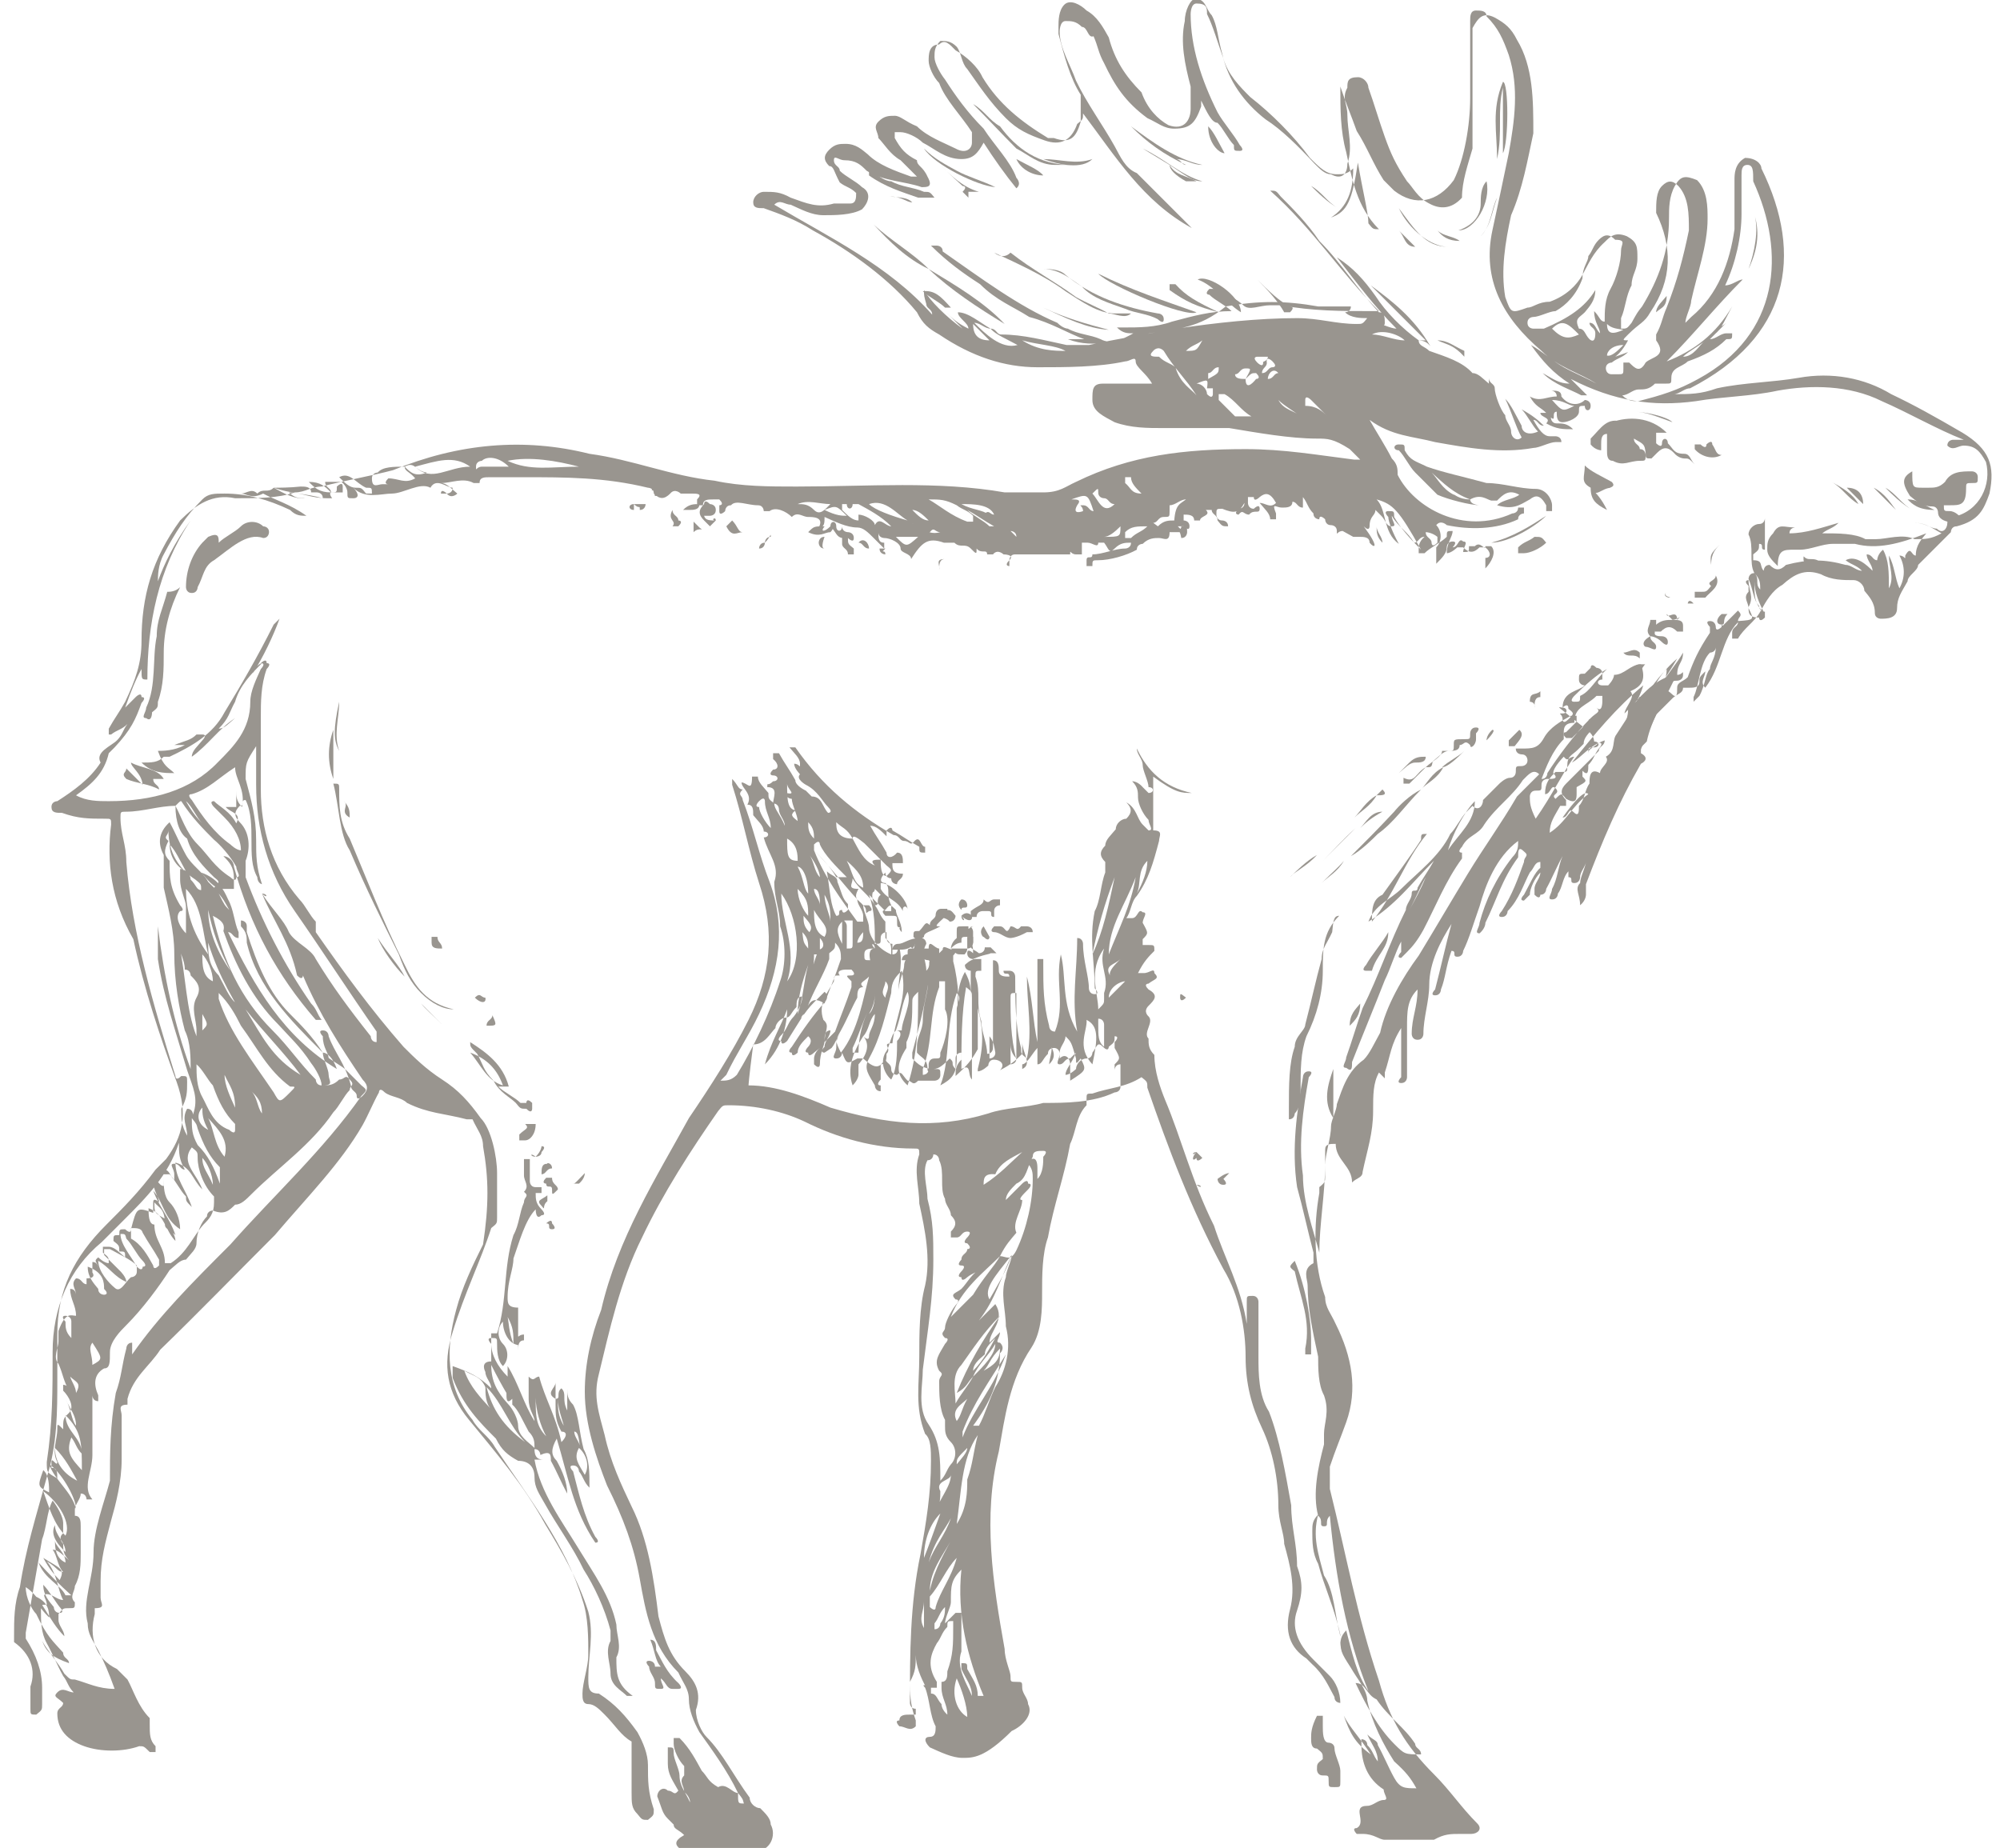<?xml version="1.0" encoding="utf-8"?>
<!-- Generator: Adobe Illustrator 23.1.0, SVG Export Plug-In . SVG Version: 6.00 Build 0)  -->
<svg version="1.1" id="Layer_1" xmlns="http://www.w3.org/2000/svg" xmlns:xlink="http://www.w3.org/1999/xlink" x="0px" y="0px"
	 viewBox="0 0 171 158" style="enable-background:new 0 0 171 158;" xml:space="preserve">
<style type="text/css">
	.st0{fill:#99958F;}
</style>
<g>
	<path class="st0" d="M104.2,31.4c-0.5,0-0.5,0.5-0.9,0.5v0.5C104.2,31.9,104.2,31.9,104.2,31.4C104.2,31.4,104.7,31.4,104.2,31.4z
		 M117.7,45c0,0.5,0,0.9,0.5,1.4C118.2,45.9,117.7,45.5,117.7,45z M78,43.6c0.5,0.5,0.9,0.9,1.4,0.9C79,44.1,78.5,43.6,78,43.6z
		 M108.4,32.4c0.5,0,0.5-0.5,0.9-0.5C108.9,31.4,108.4,31.9,108.4,32.4z M19.6,77.8c-0.5-0.9-0.5-0.9-0.9-1.4
		C19.2,77.4,19.2,77.4,19.6,77.8z M94.4,45.9c1.4,0,1.4,0,1.4-0.9C95.3,45.5,94.8,45.9,94.4,45.9z M121.9,45.5
		C121.5,45.5,121.5,45.5,121.9,45.5c0,0.5,0.5,0.5,0.5,0.9c0,0,0,0.5,0.5,0v-0.5C122.4,45.5,121.9,45.5,121.9,45.5z M145.8,29.1
		c-0.5,0.5-1.4,0.9-1.9,1.4C144.8,30.5,145.3,29.5,145.8,29.1z M25.2,92.4c-0.5-0.5-1.4-0.9-1.9-1.9C24.3,91.4,24.8,91.9,25.2,92.4z
		 M84.6,29.1c-0.5-0.5-0.9-0.9-1.4-1.4C83.2,28.6,83.6,29.1,84.6,29.1z M14.5,72.2c0,0.9,0.5,1.9,1.4,2.3
		C15.4,73.6,15,72.7,14.5,72.2z M17.8,96.6c-0.5-0.9-0.5-1.4-0.5-1.9C16.8,95.2,16.8,96.1,17.8,96.6z M6.5,119.1
		c0.5-0.9,0-0.9-0.5-1.4C6.1,118.1,6.5,118.6,6.5,119.1z M137.4,27.7c0,0.9,0.5,0.9,1.4,0.5C138.3,28.1,137.8,28.1,137.4,27.7z
		 M21.5,93.3c0.5,0.5,0.5,1.4,0.9,1.9C22.4,94.2,22,93.8,21.5,93.3z M18.2,83.9c0-0.9-0.5-1.9-0.9-2.3
		C17.3,82.5,17.3,83.5,18.2,83.9z M17.3,88.1c0.5-0.5,0.5-0.5,0-1.4C17.3,87.2,17.3,87.7,17.3,88.1z M5.6,133.6
		c0-0.9-0.9-1.4-0.9-1.9C4.7,132.2,4.7,133.2,5.6,133.6z M101.4,30c0.9,0,0.9,0,1.4-0.9C102.3,29.5,101.9,29.5,101.4,30z M15.9,68.5
		c0.5,0.9,0.9,1.4,1.4,1.9C16.8,69.9,16.4,68.9,15.9,68.5z M138.8,29.5c-0.9,0-1.4,0.5-1.4,0.9C137.8,30.5,138.3,30,138.8,29.5z
		 M107.9,31.9c0.5,0,0.5-0.5,0.9-0.5c0,0,0.5,0,0-0.5c0,0-0.5-0.5-0.5,0C108.4,31.4,107.9,31.4,107.9,31.9
		C107.9,31.9,107.5,31.9,107.9,31.9z M108.4,30.5c-0.5,0-0.9,0-0.9,0s-0.5,0,0,0.5c0,0,0.5,0.5,0.5,0
		C107.9,30.9,108.4,30.9,108.4,30.5z M98.1,45c-0.9,0-1.4,0-1.9,0.5c0,0,0,0,0,0.5c0,0,0,0,0.5,0C97.2,45.5,97.6,45.5,98.1,45z
		 M72.4,44.1c-0.9-0.9-0.9-0.9-1.9-0.5C71.5,44.1,72,44.1,72.4,44.1z M150.9,52.5c-0.5-0.9-0.9-1.9-0.9-2.8
		C150,51.1,150,51.6,150.9,52.5z M109.3,34.2c0.5,0.9,1.4,0.9,1.9,1.4C110.7,35.2,109.8,34.7,109.3,34.2z M6.5,121.9
		c0-0.9-0.5-1.4-0.9-2.3C6.1,120.5,6.1,121.4,6.5,121.9z M97.6,42.2c-0.5-0.5-0.9-0.9-0.9-1.4h-0.5v0.5
		C96.7,41.7,96.7,42.2,97.6,42.2z M2.8,136.4c0.5,0.9,0.9,1.4,1.4,1.9C4.2,137.8,4.2,136.9,2.8,136.4z M113.5,35.6
		c-0.5-0.5-0.9-0.9-1.4-1.4c0,0-0.5-0.5-0.5,0v0.5C112.6,34.7,113.1,35.2,113.5,35.6z M82.7,43.6c0.5,0.5,1.4,0.9,1.9,1.4H85
		C84.1,44.5,83.6,44.1,82.7,43.6z M68.2,43.1c0.5,0,0.9,0,1.4,0.5c0.5,0.5,0.9,0,1.4-0.5C70.1,43.1,69.1,42.7,68.2,43.1z M6.1,114.4
		c0-0.5,0-0.9,0-1.4c0-0.5-0.5-0.5-0.5-0.5c-0.5,0,0,0.5,0,0.5C5.6,113.5,5.6,113.9,6.1,114.4z M18.2,101.3c0-0.9-0.5-1.9-0.9-2.3
		C17.3,99.9,17.8,100.3,18.2,101.3z M3.7,133.2c0.5,0.9,0.9,1.4,1.4,1.9C5.6,134.1,5.1,134.1,3.7,133.2z M7.9,116.7
		c0.9-0.5,0.9-0.5,0-1.9C7.5,115.3,7.9,115.8,7.9,116.7z M19.2,91.9c0,0.9,0.5,1.9,0.9,2.8C20.1,93.3,19.6,92.8,19.2,91.9z
		 M76.6,45.9c0.9,0.9,0.9,0.9,1.9,0C78,45.9,77.6,45.9,76.6,45.9z M80.4,45.5c-0.5,0-0.5-0.5-0.9,0H79c-0.5-0.5-0.9-0.9-1.9-0.9
		C78.5,44.5,79,45.9,80.4,45.5z M5.6,132.7c0-0.9-0.9-1.4-0.9-2.3C4.2,131.3,5.1,132.2,5.6,132.7z M3.7,135.5c0,0.9,0.5,1.4,0.9,1.9
		c0,0,0,0.5,0.5,0.5c0.5,0,0-0.5,0-0.5C4.7,136.9,4.2,136,3.7,135.5z M117.3,28.6c0.9,0,1.9,0.5,2.8,0.5
		C119.6,28.6,118.2,28.1,117.3,28.6z M93.4,42.2c0.5,0.5,0.9,1.9,1.9,0.9c-0.5,0-0.5-0.5-0.9-0.5c0,0-0.5,0-0.5-0.5
		C93.9,41.7,93.9,41.7,93.4,42.2z M102.3,32.8c0.5,0,0.9,0.5,0.9,0.9c0.5,0.5,0.5,0,0.5,0c0-0.5,0-0.5,0-0.5h-0.5
		C103.3,32.4,103.3,32.4,102.3,32.8z M107,35.6c-0.9-0.5-1.4-1.4-2.3-1.9h-0.5v0.5c0.5,0.5,0.9,0.9,1.4,1.4
		C106.1,35.6,106.5,35.6,107,35.6z M3.7,125.7c-0.5,1.4-0.5,1.4,0.5,1.9C4.2,127.1,4.2,126.1,3.7,125.7z M91.6,42.7
		c0.5,0,0.9,0,0.5,0.5c-0.5,0.9,0.5,0.5,0.5,0.5c0-0.5-0.5-0.5,0-0.5s0.5,0.5,0.9,0.5C93,42.2,93,42.2,91.6,42.7z M17.8,77.8
		c0,1.9,0.9,3.8,1.9,5.2C18.7,81.1,18.2,79.7,17.8,77.8z M43.5,39.9c-0.9-0.9-1.9-0.9-2.3-0.5c0,0-0.5,0-0.5,0.5c0,0.5,0,0,0.5,0
		C41.6,39.9,42.5,39.9,43.5,39.9z M4.7,123.8c0,1.4,0.9,2.3,1.9,2.8C6.1,125.7,5.6,124.7,4.7,123.8z M3.3,133.6
		c0.5,1.4,1.9,1.9,2.3,2.8c0,0,0,0,0.5,0C5.1,135.5,4.2,134.6,3.3,133.6z M29,40.8C29,40.8,29,41.3,29,40.8c0.5,0.5,0.9,0.9,1.4,0.9
		c0.5,0,0.5,0,0.9,0.5h0.5c0-0.5,0-0.5-0.5-0.5C30.4,41.3,29.9,40.3,29,40.8z M132.7,28.1c0.9,0.9,1.4,0.9,2.3,0.5
		C134.1,27.7,133.6,27.2,132.7,28.1z M101.4,42.7c-0.5,0-0.9,0.5-1.4,0.5c0,0,0,0,0,0.5c0,0.5,0,0.5-0.5,0.5s-0.5,0.5-0.9,0.5L99,45
		c0.5-0.5,0.9-0.5,1.4-0.5C100.5,43.1,100.9,43.1,101.4,42.7z M91.1,30c-0.9-0.5-2.3-0.5-3.7-0.9C88.8,30,90.2,30,91.1,30z
		 M7.5,108.3c0,0.9,0.5,1.4,0.9,1.9c0,0.5,0.5,0.5,0.5,0.5s0.5,0,0-0.5C8.9,109.7,8.9,108.8,7.5,108.3z M79.4,42.7
		c0.9,0.5,1.9,1.4,3.3,1.9h0.5v-0.5c-0.5-0.5-0.9-0.5-1.4-0.9C80.8,42.7,80.4,42.7,79.4,42.7z M11.2,105c0,0.5,0,0.5,0,0.9
		c0.9,0.5,1.4,1.4,1.9,2.3c0,0,0,0.5,0.5,0v-0.5c-0.5-0.9-0.9-1.4-1.4-2.3C12.1,105,11.7,105,11.2,105z M17.8,95.6
		c0.5,0.9,0.5,2.3,1.4,3.3C19.6,97.5,18.7,96.6,17.8,95.6z M77.6,44.5c-0.9-0.5-1.9-1.9-3.3-1.4C74.8,43.6,76.2,44.1,77.6,44.5z
		 M146.7,55.3c0,0.5-0.5,0.5-0.5,0.5c-0.9,0.9-0.9,2.8-1.4,3.8V60c0,0,0,0,0.5-0.5c0.5-0.9,0.5-1.9,0.9-2.3
		C146.2,56.7,146.7,56.3,146.7,55.3z M10.3,105.5c0,0.9,0.9,1.9,1.4,2.8c0.5,0.5,0.5,0,0.5,0c0.5,0,0-0.5,0-0.5
		c-0.5-0.5-0.9-1.4-1.4-1.9C10.7,105.5,10.7,105.5,10.3,105.5z M117.7,42.7c0.9,0.9,0.5,2.8,1.9,3.8c-0.5-0.9-0.9-1.9-0.9-2.3
		c0,0-0.5-0.5,0-0.5c0.5,0,0.5,0,0.5,0.5c0.5,0.9,1.4,1.9,2.3,2.8C119.6,43.6,119.1,43.1,117.7,42.7z M82.2,43.1
		c0.9,0.5,1.9,0.5,2.3,0.9c0.5,0.5,1.4,0.9,1.9,1.4l0.5,0.5c0-0.5-0.5-0.5-0.5-0.5c-0.9-0.5-1.4-0.9-2.3-1.4c0.5-0.5,0.5,0,0.9,0
		C84.6,43.1,83.2,43.1,82.2,43.1z M17.8,80.6c0,0.9,0,1.9,0.9,2.8c0.5,0.9,0.9,1.9,1.4,2.3c0.5,0.9,0.9,1.4,1.4,2.3
		C20.1,85.8,18.7,83.5,17.8,80.6z M49.5,39.9c-1.9-0.5-4.2-0.9-6.1-0.5C45.3,40.3,47.2,39.9,49.5,39.9z M35.5,39.9
		c1.4,1.4,2.8,0,4.7,0C38.8,38.9,37.4,39.4,35.5,39.9z M7,125.7c0-2.3,0-3.3-1.4-4.7c0,1.4,1.4,1.9,1.4,3.3
		c-0.5-0.5-0.5-0.9-0.9-1.4C5.6,124.2,6.1,124.7,7,125.7z M4.2,125.2c0.5,1.4,1.9,2.3,2.3,3.8C6.5,128,5.1,125.7,4.2,125.2z
		 M16.4,95.6c0,0.9,0,1.4,0.5,2.3c0.9,0.9,1.4,1.9,1.9,3.3c0-0.5,0-0.9,0-1.4c-0.9-0.9-1.4-1.9-1.9-3.3
		C16.8,96.1,16.8,96.1,16.4,95.6z M3.7,127.5c0.5,1.4,0.9,2.8,1.9,3.8C6.1,130.3,5.1,128.5,3.7,127.5z M76.2,45
		c-0.9-0.9-1.9-1.4-2.8-1.9h-0.5c0,0.5-0.5,0.5-0.5,0H72v0.5c0.5,0.5,0.9,0.9,1.4,0.9h0.5c0,0,0,0-0.5,0c0,0,0,0,0-0.5
		c0.5,0,1.4,0.5,1.4,0.9C75.2,44.1,75.7,45,76.2,45z M21,86.3c1.4,2.3,2.3,4.2,4.7,5.6C24.3,90,22.4,88.1,21,86.3z M102.3,33.8
		c-0.9-1.4-1.9-2.3-2.8-3.8c-0.5-0.5-0.9,0-0.9,0c-0.5,0.5,0,0.5,0.5,0.5c0.5,0.5,0.9,0.5,1.4,0.9C100.9,32.8,101.9,33.3,102.3,33.8
		z M17.8,81.6c-0.5-1.9-0.5-4.2-1.9-5.6C15.9,77.8,16.4,79.7,17.8,81.6z M16.8,88.6v-0.5c0-0.9-0.5-1.9,0-2.8c0.5-0.9,0-1.4-0.5-1.9
		c0,0,0-0.5-0.5-0.5c0-0.9-0.5-1.4-0.5-2.3C15.9,83.5,15.9,86.3,16.8,88.6z M8.4,107.8c0,0.9,0.9,1.9,1.4,2.3
		c0.5,0.5,0.9-0.5,1.4-0.9c0,0,0.5,0,0.5-0.5c0,0,0,0,0-0.5c-0.5-0.5-1.4-0.9-2.3-1.4c0,0,0,0-0.5,0c0,0,0,0,0,0.5
		c0.5,0.5,0.9,0.9,1.4,1.4c0,0,0.5,0.5,0.5,0.9C9.8,109.2,9.3,108.3,8.4,107.8z M16.8,91c0,0.9,0,1.9,0.5,2.8
		c0.5,0.9,0.9,2.3,2.3,2.8c0,0,0.5,0.5,0.5,0v-0.5c-0.9-0.9-1.4-1.9-1.9-3.3C17.8,92.4,17.3,91.4,16.8,91z M18.7,84.9
		c0,0.5,0,0.5,0,0.5c0.9,2.8,2.8,5.2,4.7,8c0.5,0.9,0.5,0.9,1.4,0c0.5-0.5,0.5-0.5,0-0.5c-1.9-1.4-2.8-3.3-4.2-5.2
		C20.1,86.7,19.6,85.8,18.7,84.9z M18.2,78.3c0.9,3.8,2.3,7,5.1,9.8c1.4,1.4,2.3,2.8,3.7,4.2c0,0,0,0.5,0.5,0.5
		c0-0.5-0.5-1.4-0.9-1.9c-0.9-1.4-1.9-2.3-2.8-3.3c-2.3-2.3-3.7-5.2-4.7-8C19.2,79.2,19.2,78.8,18.2,78.3z M20.1,65.6
		c-1.4,0.9-2.3,1.9-3.7,2.3c-0.5,0,0,0.5,0,0.5c0.9,1.4,1.9,2.8,3.3,3.8c0,0,0.5,0.5,0.9,0.5c0-0.9-0.5-1.9-1.4-2.8
		c-0.5-0.5-0.9-0.9-0.9-0.9s-0.5-0.5,0-0.5c0.5,0.5,1.4,0.9,1.9,1.9c0.5-0.9-0.5-0.9-0.9-1.4c0.5,0,0.5,0,0.9,0v-1.4
		c0,0.5,0,0.9,0.5,1.4C21,67.5,20.1,66.6,20.1,65.6z M17.3,101.7c-0.9-0.9-0.9-1.9-2.3-2.3c0,1.4,0.9,2.3,1.4,3.8
		c-0.5-0.5-0.5-0.5-0.5-0.9c-0.5-0.5-0.9-1.4-1.4-1.9H14v0.5c0,0.5,0,1.4,0.5,1.9c0.5,0.5,0.9,1.4,0.9,2.3c-1.4-0.9-1.4-2.3-2.3-3.3
		c0.5,1.4,1.4,2.3,1.9,3.8c-0.5-0.5-0.9-0.5-0.9-0.9c0-1.4-0.5-1.4-0.9-1.9c0,0.9,0,0.9,0.9,1.4c0.5,0.9,0.9,1.4,0.9,1.9
		c-0.9-0.9-0.9-2.3-2.3-2.8c0,0.5,0,1.4,0.5,1.4c0,1.4,0.9,1.9,0.9,3.3c0,0,0,0,0.5,0c1.4-0.9,1.9-2.3,2.8-3.3
		c0.5-0.5,0.9-0.9,0.9-1.9c0-0.5,0-0.5,0-0.5c-0.9-0.9-1.4-2.3-1.4-3.3c0-0.5,0-0.5-0.5-0.9C15.4,99.4,16.8,100.3,17.3,101.7z
		 M136.4,24.8c0,0.9-0.5,1.4-0.9,1.9c-0.5,0.5-0.9,0.5-0.5,1.4c0.5,0,0.5,0.5,0.9,0.9c0,0,0.5,0.5,0.5-0.5c0-0.5-0.5-0.5-0.5-0.9
		c0.5,0,0.5,0.5,0.9,0.9c0-0.5-0.5-0.9-0.5-1.9c0.5,0.5,0.5,0.9,0.9,0.9c0-0.9,0-1.9,0.5-2.8c0.5-0.9,0.9-2.3,0.9-3.3
		c0-0.5,0.5-0.9-0.5-0.9c-0.5-0.5-0.9-0.5-1.4,0c-0.5,0.5-0.5,0.9-0.9,1.4c0,0.5-0.5,0.9-0.5,1.9c-0.5,1.4-1.4,2.3-2.3,2.8
		c-0.5,0-1.4,0.5-1.9,0.5c0,0-0.5,0-0.5,0.5c0,0.5,0.5,0.5,0.5,0.5c0.5,0,0.5,0,0.9,0C134.1,27.2,135.5,26.3,136.4,24.8z M6.5,112.5
		c0-0.9-0.5-1.4-0.5-2.3c0.5,0,0.5,0.5,0.5,0.5c0-0.5-0.5-0.9,0-1.4c0.5,0,0.5,0.5,0.9,0.5v-0.5c0.9,0,0.5-0.5,0.5-0.5
		c0-0.5,0-0.5,0-0.9c0.5,0,0.5,0.5,0.5,0.5c0-0.5-0.5-0.5,0-0.9c0,0,0.5,0.5,0.9,0.5c0-0.5,0-0.5-0.5-0.9v-0.5h0.5
		c0.5,0,0.9,0.5,1.4,0.9c0-0.5,0-0.5-0.5-0.5c0-0.5,0-0.5-0.5-0.9c0-0.5,0-0.5,0.5-0.5c0-0.5,0-0.5,0.5-0.5c0,0,0.5,0.5,0.5,0
		c0.5-1.9,0.5-1.9,1.9-1.4c0-0.5,0-0.5,0-0.9c0-0.5,0.5,0,0.5,0c0-0.5-0.5-0.9-0.5-1.9c0.5,0,0.5,0.5,0.9,0.5c0-0.5,0-0.9,0-1.4
		c0.5,0,0.5,0.5,0.9,0.9c0-0.5,0-0.5,0-0.5c0-0.5-0.5-0.9,0-0.9c0.5,0,0.5,0.5,0.9,0.5c-0.5-0.9-0.5-1.4-0.5-2.3
		c-0.9,2.8-2.8,4.7-4.7,6.6c-0.5,0.5-1.4,1.4-1.9,1.9c-2.8,2.3-4.2,5.6-4.2,9.4c0,3.3,0,6.1-0.5,9.4c0,0.9,0,0.9,0.9,1.4
		c0-0.5,0-0.9-0.5-0.9v-0.5c0-0.5,0.5,0.5,0.5,0c-0.5-0.9,0-1.9,0-2.8c0-0.5,0-0.5,0.5,0c0-0.9,0-0.9,0.5-1.4c0.5-0.5,0-1.4-0.5-1.9
		v-0.5c0,0,0.5,0,0.5,0.5c-0.5-0.9-0.5-1.4-0.9-2.3c-0.5-0.5,0-1.4,0-1.9c0-0.5,0-0.5,0-0.9C5.6,112.1,6.1,112.5,6.5,112.5z
		 M149,23.9c-2.3,2.3-4.2,4.7-6.5,7c2.3-0.9,4.2-2.3,5.6-4.7c-0.5,0.9-0.9,1.9-1.4,2.3c0-0.5,0.5-0.5,0.9-0.9
		c-0.5,0.5-0.9,0.9-1.4,1.4c0.5,0,0.9-0.5,1.4-0.5h0.5c0,0.5,0,0.5-0.5,0.5c-0.9,0.9-1.9,1.4-3.3,1.9c-0.5,0.5-1.4,0.5-1.4,1.4
		c0,0.5,0,0.5-0.5,0.5s-0.5,0-0.9,0c-0.5,0.5-0.9,0.5-1.4,0.5s-0.9,0.5-1.4,0.5c0.5,0.5,0.9,0.5,1.4,0.5c1.9-0.5,3.3-0.9,5.1-1.9
		c7-3.8,7.5-10.8,4.7-16.9c0-0.9,0-1.4-0.5-1.4c-0.5,0-0.5,0.5-0.5,0.9c0,1.4,0,2.3,0,3.3c0,1.9-0.5,4.2-1.4,6.1
		C148.1,24.4,148.6,23.9,149,23.9z M15,68.9c0.5,0.9,0.9,2.3,1.9,3.3c0.9,0.9,1.4,1.9,2.8,2.8c0,0,0.5,0.5,0.5,0c0.5,0,0-0.5,0-0.9
		c-0.5-0.9-1.4-1.9-1.9-2.3c-0.9-0.9-1.9-1.9-2.8-3.3C15.4,68.5,15.4,68.5,15,68.9c-1.4,0-2.8,0.5-4.2,0.5c-0.5,0-0.5,0-0.5,0.5
		c0,1.4,0.5,2.3,0.5,3.8c0.5,6.1,2.3,12.2,4.2,18.3c0,0,0,0.5,0.5,0c0.5,0,0.5,0,0.5,0.5c0,0.9,0,1.4-0.5,2.3c0,0.9,0,1.4,0.5,2.3
		c0-0.9-0.5-1.4,0-2.3c0.5,0,0.5,0.5,0.5,0.5c0.5-1.4,0-2.3-0.5-3.8C15,88.1,14,85.3,13.5,82c0-0.5,0-0.9,0-1.4c0-0.5,0-0.9,0-1.4
		c0.5,4.2,1.4,8.4,2.8,12.2c0-0.9,0-2.3-0.5-3.3c-0.5-1.9-0.9-4.2-0.9-6.6c0-1.9-0.5-3.8-0.9-5.6c0-0.5,0-1.9,0-2.8
		c-0.5-0.9-0.5-1.9,0.5-2.8c0.5,0.9,0.9,1.9,1.4,2.8c0.5,0.9,1.4,1.4,1.9,2.3c0.5,0.5,0.5,0.5,0.5,0.5c0.5-0.5,0.5-0.5,0-0.9
		c-0.9-0.9-1.9-1.9-2.3-3.3C15.4,71.3,15,70.3,15,68.9z M9.8,144.4c-0.5-1.4-0.9-2.3-1.4-3.3c-0.5-0.9-0.9-1.4-0.9-2.3
		c-0.5-1.9,0.5-3.8,0.5-6.1c0-1.9,0.9-4.2,1.4-6.1c0-2.3,0-4.7,0.5-7.5c0.5-1.4,0.5-2.3,0.9-3.8c0,0,0-0.5,0.5-0.5v0.5v0.5
		c2.3-3.3,5.1-6.1,8.4-9.4c3.7-4.2,7.9-8,11.2-12.7c0.5-0.5,0.5-0.5,0-0.9c-0.5-0.5-0.9-0.9-1.4-1.4C29,91,28,90.5,27.6,90
		c0,0.5,0.5,1.4,0.5,1.9c0,0.5,0.5,0.9-0.5,0.9c0.5,0,0.9,0,1.4-0.5c0.5,0,0.5-0.5,0.9,0c0.5,0.5,0,0.5,0,0.9
		c-0.5,0.5-0.9,1.4-1.4,1.9c-1.9,2.8-4.7,4.7-7,7c-0.5,0.5-0.9,0.9-1.4,0.9c-0.5,0.5-0.9,0.9-1.9,0.5c0,0-0.5,0-0.5,0.5
		c-0.5,0.5-0.9,1.4-0.9,2.3c0,0.5-0.5,0.9-0.9,1.4c-0.5,0-0.9,0.5-1.4,0.9c-0.9,1.4-2.3,3.3-3.7,4.7c-0.5,0.5-1.4,1.4-1.4,2.3
		c0,0.9,0,1.4-0.5,1.4c-0.9,0.5-0.9,1.4-0.5,2.3v0.5c-0.5,0-0.5-0.5-0.5-0.5s0,0,0,0.5c0,0.9,0,1.4,0,2.3c0,0.9,0,1.9,0,2.3
		c0,1.4-0.9,2.8,0,3.8c0,0,0,0-0.5,0c0,0,0-0.5-0.5-0.5c0,0.5-0.5,0.9-0.5,1.4v0.5c0.5,0,0.5,0.5,0.5,0.9c0,0.9,0,1.9,0,2.3
		c0,0.9,0,1.9-0.5,2.8c0,0.5-0.5,0.9,0,1.4c0,0.5,0,0.5-0.5,0.5c-0.5,0-0.5,0-0.9,0.5v0.5c0,0.5,0.5,0.9,0.5,1.4
		c-1.4-1.4-1.9-3.3-3.3-4.2c0,0.9,0.5,1.9,0.9,2.3c0.9,1.9,1.4,2.3,2.3,3.3c0,0.5,0.5,0.5,0.5,0.9c-1.4-0.5-1.9-0.9-2.3-1.9
		c0.5,0.9,1.4,1.9,1.9,2.8c0.5,0.5,0.5,0.5,0.9,0.5C7.5,143.9,8.4,144.4,9.8,144.4z M22.4,76.4C22.9,76.4,22.9,76.9,22.4,76.4
		c0.9,1.4,1.9,2.3,2.3,3.3c0.5,0.9,1.9,1.4,2.3,2.3c1.4,2.3,2.8,4.2,4.7,6.6c0,0,0,0.5,0.5,0.5c0-0.5,0-0.5,0-0.9
		c-2.3-3.3-4.7-7-7-10.3c-2.3-3.3-3.3-7-3.3-10.8c0-0.9,0-1.9,0-3.3C21,65.2,21,65.2,21,66.6c0.5,1.9,0.9,3.3,0.9,5.2
		c0,1.4,0,2.3,0.5,3.8C22,75.5,22,75,22,75c-0.5-0.9-0.5-1.9-0.5-3.3c0-0.9,0-2.3-0.5-3.3c-0.5,0,0,0.5-0.5,0.5
		c-0.5,0.5-0.5,0.9,0,1.4c0.9,0.9,0.9,2.3,0.5,3.3c0,0.5,0,0.9,0,1.4c1.4,3.8,3.3,7.5,5.6,10.8c0.5,0.5,0.5,0.9,0.9,1.4
		c0,0,0,0-0.5,0c-3.3-3.8-5.6-8-7-13.1c0-0.5-0.5-0.9-0.9-0.9c0.5,0.5,0.9,0.9,0.9,1.9c0,0.5,0,0.5,0,0.9c0,0-0.5,0-0.9,0
		c-0.9,0-1.4-0.9-1.9-1.4c1.4,0.5,1.9,1.4,2.3,2.3c0.5,0.9,0.5,1.9,0.9,2.8v0.5c-0.5,0-0.5-0.5-0.9-0.5c2.3,4.7,4.7,8.9,9.3,11.7
		C28.5,90.5,28,90,27.6,90c-2.8-2.8-5.6-5.6-6.5-9.4c0-0.5,0-0.9-0.5-1.4v-0.5c0,0,0.5,0,0.5,0.5v0.5c0.9,2.8,1.9,5.2,3.7,7
		c0.9,0.9,1.9,1.9,2.8,3.3l0.5,0.5c0-0.5-0.5-0.9-0.5-1.9c0,0-0.5-0.5,0-0.5c0.5,0,0.5,0.5,0.5,0.5c0.5,1.4,1.4,2.3,1.9,4.2
		c0,0.5,0.5,0.5,0.5,0.9c0,0.5,0.5,0,0.5,0c0.5-0.5,0.5-0.9,0-1.4c-1.9-2.8-3.7-5.6-5.1-8.9c0,0,0,0.5-0.5,0
		C24.8,80.6,23.4,78.8,22.4,76.4z M141.1,26.7c-0.5,0.9-0.9,0.9-1.9,1.9c-0.5,0.5-0.5,0.5,0,0.5c-0.5,0.9-0.9,1.4-1.9,1.9
		c0.5-0.5,0.9-0.5,1.9-0.9c-0.5,0.5-0.9,0.5-1.4,0.9c0,0-0.5,0-0.5,0.5c0,0,0,0.5,0.5,0.5h0.5c0.5,0,0.5,0,0.5-0.5v-0.5h0.5
		c0.5,0.5,0.9,0.9,1.4,0c0.5-0.5,1.9-0.5,0.9-1.9v-0.5c0.5-0.9,0.5-1.4,0.9-2.3c0.9-2.3,1.4-4.2,1.9-6.6c0-1.4,0-2.8-0.9-3.8
		c-0.5-0.5-0.9-0.5-1.4,0c-0.5,0.5-0.5,1.4-0.5,2.3C143,21.1,143,23.9,141.1,26.7z M34.6,39.9c-0.9,0-1.9,0-2.3,0.5
		c0,0-0.5,0-0.5,0.5c0,0.9,0.5,0.5,0.9,0.5c0.5,0,0.5,0,0.5,0s-0.5,0,0-0.5c0.9,0,1.4,0.5,2.3,0C35,40.3,34.6,40.3,34.6,39.9
		c0.5,0.5,0.9,0.9,1.9,0.5C35.5,40.3,35.5,39.4,34.6,39.9z M14.5,73.6C14.5,73.6,14.5,74.1,14.5,73.6c0,1.4,0,2.3,0.9,3.8
		c0,0,0.5,0.5,0,0.5c-0.5,0.5,0,1.4,0.5,1.9c0-0.9,0-1.4,0-2.3c0-0.5-0.5-1.4-0.5-2.3c0-0.5,0-0.5,0-0.9c0.5,0,0.9,0.5,0.9,0.9
		c0.5,0.5,0.5,0.9,0.9,0.9c0-0.5,0-0.5-0.5-0.9c-1.4-0.9-2.3-2.3-2.3-4.2c0,0.5-0.5,0.5,0,0.9C14,72.7,14,73.1,14.5,73.6z
		 M106.5,32.4C106.5,32.4,107,31.9,106.5,32.4c0.5-0.9,0.5-0.9,0-0.9c-0.5,0-0.5,0.5-0.9,0.5C105.6,32.4,106.1,32.4,106.5,32.4
		c0,0.9,0.5,0.5,0.9,0c0,0,0.5,0,0-0.5C107,31.9,107,31.9,106.5,32.4z M23.4,41.7c-0.5,0.5-0.9,0-1.4,0.5c-0.5-0.5-0.9,0-1.4,0
		c0.5,0,0.9,0.5,1.9,0c0.9,0.5,2.3,0.9,3.7,1.9c-0.5,0-0.9,0-1.4-0.5c-1.9-0.9-3.7-1.4-5.6-1.4c-0.9,0-1.4,0-1.9,0.5
		c-1.4,1.4-2.3,2.8-3.3,4.7c-0.5,0.9-0.5,1.9-0.5,2.3c0.5-1.4,1.4-3.3,2.8-5.2c-2.8,4.2-3.7,8.9-3.7,13.6c-0.5,0-0.5,0-0.5-0.9
		c-0.5,0.9-0.9,1.9-1.4,3.3c0.5-0.5,0.5-0.5,0.9-0.9c0,0,0.5-0.5,0.5,0c0.5,0,0,0.5,0,0.5c-0.5,1.4-0.9,2.3-2.3,3.8l-0.5,0.5
		C8.9,66.1,7.9,67,6.5,68c0.9,0.5,1.9,0.5,2.8,0.5c3.7,0,7-0.9,9.3-3.3c1.4-1.4,2.8-2.8,2.8-5.2c0-0.9,0.5-1.9,0.9-2.8
		c0,0,0.5-0.5,0-0.5c0,0,0.5-0.5,0.5,0c0.5,0,0,0.5,0,0.5c-0.5,1.4-0.5,2.8-0.5,4.2c0,1.9,0,4.2,0,6.1c0,3.3,0.9,6.6,3.3,9.4
		c0.5,0.5,0.9,1.4,1.4,1.9c0,0,0,0.5,0,0.9c2.3,3.3,4.7,6.6,7.5,9.8c0.9,0.9,1.9,1.9,3.3,2.8c1.4,0.9,2.3,1.9,3.3,3.3
		c0.9,0.9,1.4,3.3,1.4,4.7c0,1.4,0,2.3,0,3.8c0,0.5,0,0.5-0.5,0.9c-0.9,2.8-2.3,5.6-3.3,8.9c-0.9,2.8-0.5,5.2,1.4,7.5
		c2.3,2.8,4.7,5.6,6.5,8.9c1.4,2.3,2.8,4.7,3.7,7.5c0.5,1.9,0,3.8,0,5.6c0,0.9,0,1.4,0.9,1.4c1.4,0.9,2.3,1.9,3.3,3.3
		c0.5,0.9,0.9,1.9,0.9,2.8c0,1.4,0,2.3,0.5,3.8c0,0.5,0,0.5-0.5,0.9c-0.5,0-0.5,0-0.9-0.5c-0.5-0.5-0.5-0.9-0.5-1.9
		c0-1.4,0-2.8,0-3.8v-0.5c-0.9-0.5-1.4-1.4-2.3-2.3c-0.5-0.5-0.9-0.9-1.4-0.9c-0.5,0-0.5-0.5-0.5-0.9c0-0.9,0.5-2.3,0.5-3.3
		c0-1.4,0-3.3-0.5-4.7c-1.4-4.7-4.7-8.9-7.5-13.1c-0.5-0.9-1.4-1.4-1.9-2.3c-2.3-2.8-2.3-6.1-1.4-9.4c0.5-1.9,1.4-3.8,2.3-5.6
		c0.5-3.3,0.5-5.6,0-8.4c0-0.9-0.5-1.4-0.9-2.3h-0.5c-1.9-0.5-3.3-0.5-5.1-1.4c-0.5-0.5-1.4-0.5-1.9-0.9c-0.5-0.5-0.5,0-0.5,0
		c-0.5,0.9-0.9,1.9-1.4,2.8c-1.9,3.3-4.7,6.1-7.5,9.4c-3.3,3.3-6.5,6.6-9.8,9.8c-0.9,1.4-2.3,2.3-2.8,4.2v0.5
		c-0.9,0-0.5,0.5-0.5,0.9c0,1.4,0,2.3,0,3.8c0,1.9-0.5,3.8-0.9,5.2c-0.5,1.9-0.9,3.3-0.9,5.2c0,0.5,0,0.9,0,1.4s0.5,0.9-0.5,0.9
		c0,0,0,0,0,0.5c-0.5,1.9,0,3.8,1.9,4.7c0.5,0.5,0.5,0.5,0.9,0.9c0.5,0.9,0.9,2.3,1.9,3.3c0,0,0,0,0,0.5c0,0.9,0,1.4,0.5,1.9v0.5
		h-0.5c-0.5-0.5-0.5-0.5-0.9-0.5c-1.4,0.5-3.3,0.5-4.7,0c-1.4-0.5-2.3-1.4-2.3-2.8c0-0.5,0.5-0.5,0.5-0.9c-0.5-0.5-0.9-0.5-0.5-0.9
		c0.5-0.5,0.9,0,1.4,0c-0.5-0.5-0.5-0.9-0.9-1.4c-0.5-0.9-0.9-1.9-1.4-2.8c-0.5-0.9-0.5-1.9-0.5-2.8c0-0.5,0-0.5,0.5-0.5
		c0-0.5-0.5-0.9,0-0.9c0.5,0,0.9,0.5,1.4,0.5c-0.5-0.9-0.5-2.3-1.4-3.3c0.9,0.5,0.9,0.9,1.4,0.9c-0.5-0.5-0.5-1.4-0.9-1.9
		c0.5,0,0.9,0.5,1.4,0.9c-0.5-0.5-0.5-0.9-0.5-1.4c0,0-0.5-0.5,0-0.9c0-0.5,0-0.9,0-0.9c0-0.5-0.5-1.4-0.9-1.9
		c-0.5,0.9-0.5,2.3-0.9,3.3c-0.5,2.8-0.9,5.2-1.4,8c0,0.5,0,0.5,0,0.5c0.9,1.4,1.4,2.8,1.4,4.2c0,0.5,0,0.9,0,1.4
		c0,0.5,0,0.5-0.5,0.9c-0.5,0-0.5,0-0.5-0.5c0-0.5,0-0.9,0-1.9c0.5-1.4,0-2.8-1.4-3.8v-0.5c0-1.4,0-2.8,0.5-4.2
		c0.5-3.3,1.4-6.1,2.3-9.4c0.9-2.8,0.9-5.6,0.9-8.4c0-1.4,0-2.3,0-3.8c0-3.8,1.4-6.6,4.2-9.4c1.4-1.4,2.8-2.8,4.2-4.7
		c0.5-0.5,0.5-0.5,0.9-0.9c1.4-1.9,1.9-3.8,0.9-6.6c-1.4-3.8-2.8-8-3.7-12.2c-1.9-3.3-2.3-6.6-1.9-9.8c0-0.5,0-0.5-0.5-0.5
		c-1.4,0-2.3,0-3.7-0.5c-0.5,0-0.9,0-0.9-0.5c0-0.5,0.5-0.5,0.5-0.5c1.4-0.9,2.8-1.9,3.7-3.3c-0.5-0.9,0.9-1.4,1.4-1.9
		c0.5-0.5,0.5-0.9,0.9-1.4c-0.5,0.5-0.9,0.5-1.4,0.9H9.3v-0.5c0.5-0.9,0.9-1.4,1.4-2.3c0.9-1.9,1.4-3.3,1.4-5.2
		c0-3.8,0.9-7,3.3-10.3c1.4-1.4,2.8-2.3,4.7-1.9c1.9,0,3.7,0,5.1-0.5c0.9,0,1.4-0.5,2.3-0.5c1.9-0.5,4.2-0.9,6.1-1.4
		c5.6-2.3,11.2-2.8,16.8-1.4c3.7,0.5,7,1.9,10.7,2.3c2.3,0.5,4.7,0.5,7,0.5c6.1,0,12.1-0.5,17.8,0.5c0.9,0,2.3,0,3.3,0
		c1.4,0,1.9-0.5,2.8-0.9c4.7-2.3,9.3-2.8,14.5-2.8c3.3,0,6.1,0.5,9.3,0.9c0,0,0,0,0.5,0c-0.5-0.5-0.9-0.9-0.9-0.9
		c-1.4-0.9-1.9-0.9-2.8-0.9c-2.3,0-5.1-0.5-7.5-0.9c-1.9,0-3.7,0-5.6,0c-1.4,0-2.8,0-4.2-0.5c-0.9-0.5-1.9-0.9-1.9-1.9
		c0-0.9,0-1.4,0.9-1.4c1.4,0,2.8,0,4.2,0c-0.5-0.9-1.4-1.4-1.4-1.9c0-0.5-0.5,0-0.9,0c-2.3,0.5-5.1,0.5-7.5,0.5
		c-2.8,0-5.6-0.9-8.4-2.8c-0.9-0.5-1.4-0.9-1.9-1.9c-2.3-2.8-5.6-5.2-8.9-7c-1.4-0.9-2.8-1.4-4.2-1.9c-0.5,0-0.9,0-0.9-0.5
		c0-0.5,0.5-0.9,0.9-0.9c0.9,0,1.4,0,2.3,0.5c1.4,0.5,2.3,0.9,3.7,0.5c0.5,0,0.9,0,1.4,0s0.5-0.5,0.5-0.9c-0.5-0.5-0.9-0.5-1.4-0.9
		c-0.5-0.9-0.5-1.4-0.9-1.4c-0.5-0.5-0.5-0.9,0-1.4c0.5-0.5,0.9-0.5,1.4-0.5c0.9,0,1.4,0.5,1.9,0.9c0.9,0.9,2.3,1.4,3.7,1.9h0.5
		c-0.5-0.5-0.9-0.9-1.4-1.4c-0.9-0.5-1.4-1.4-1.9-1.9c0-0.5-0.5-0.9,0-1.4c0.5-0.5,0.9-0.5,1.4-0.5s0.9,0.5,1.9,0.9
		c0.9,0.9,2.3,1.4,3.3,1.9c0.9,0.5,1.4,0,1.4-0.5c0-0.5,0-0.9,0-0.9c-0.9-1.4-2.3-2.8-2.8-4.2c-0.5-0.5-0.9-1.4-0.9-1.9
		s0-1.4,0.9-1.4c0.5-0.5,0.9,0,1.4,0.5c0.9,0.5,1.9,1.4,2.3,2.3c1.4,2.3,3.3,3.8,5.6,5.2h0.5c1.4,0.5,1.9,0,2.3-1.4
		c0-0.9,0-1.4,0-2.3c-0.9-1.4-1.4-3.3-1.9-5.2V2.3c0-0.5,0-1.4,0.5-1.9c0.5-0.5,1.4,0,1.9,0.5c0.9,0.5,1.4,1.4,1.9,2.3
		c0.5,1.9,1.4,3.3,2.8,4.7c0.5,1.4,1.4,2.3,2.3,2.8c1.4,0.5,1.9-0.5,1.9-1.4c0-0.5,0-1.4,0-1.9c-0.5-1.9-0.9-3.8-0.5-5.6
		c0-0.9,0.5-1.9,0.9-1.9c0.9,0,0.9,0.9,1.4,1.4c0.5,0.9,0.5,1.9,0.9,3.3c0.5,2.3,1.9,4.2,3.7,5.6c1.4,0.9,2.8,2.3,4.2,3.8
		c0.5,0.5,0.9,0.9,1.4,0.9c0.9,0.5,1.4,0,1.4-0.9c0.5-1.4,0-2.8,0-4.2c0-0.9-0.5-1.4,0-2.3c0-0.5,0-0.9,0.9-0.9
		c0.5,0,0.9,0.5,0.9,0.9c0.5,1.4,0.9,2.8,1.4,4.2c0.5,1.4,0.9,2.3,1.9,3.8c0.5,0.5,0.9,1.4,1.9,1.9c0.9,0.5,1.9,0.5,2.8-0.5
		c0-1.4,0.5-2.8,0.9-4.2c0-2.8,0-5.6,0-8c0-0.9,0-1.4,0-2.3c0.5-0.9,0.9-1.4,1.9-0.9c0.9,0.5,1.4,0.9,1.9,1.9c1.4,2.3,1.4,5.2,1.4,8
		c-0.5,2.3-0.9,4.7-1.9,7c-0.5,2.3-0.9,4.7-0.5,7c0.5,1.4,0.5,1.4,1.9,0.9c0.5,0,0.9-0.5,1.9-0.5c1.4-0.5,2.3-1.4,2.8-2.3
		c0.5-0.9,0.9-1.9,1.9-2.8c0.5-0.5,0.9-0.9,1.9-0.5c0.9,0.5,0.9,0.9,0.9,1.9s-0.5,1.4-0.5,2.3c-0.5,0.9-0.5,1.9-0.9,2.8
		c0,0.5,0,0.9,0,0.9c0.5,0,0.5,0,0.9-0.5c0.5-0.9,0.5-0.9,0.9-1.4c1.4-2.3,2.3-4.7,2.3-7.5c0-0.9,0-1.9,0.5-2.8
		c0.5-0.9,0.9-0.9,1.9-0.5c0.9,0.9,0.9,2.3,0.9,3.3c0,2.3-0.9,4.7-1.4,7c0,0.5-0.5,1.4-0.5,1.9l0.5-0.5c2.3-1.9,3.3-4.7,3.7-7.5
		c0-1.4,0-2.8,0-4.2c0-0.5,0-1.4,0.9-1.9c0.9,0,1.4,0.5,1.4,0.9c3.7,7.5,2.3,14.5-6.1,18.8c-0.5,0-0.9,0.5-1.4,0.5
		c1.4,0,2.3,0,3.7-0.5c2.3-0.5,4.7-0.5,7-0.9c2.8-0.5,5.6,0,7.9,1.4c1.9,0.9,3.7,1.9,6.1,3.3c2.3,1.4,2.8,2.8,2.3,5.2
		c-0.5,1.4-0.9,2.3-2.8,2.8c-0.5,0-0.5,0.5-0.5,0.5c-0.5,0.5-0.9,0.9-1.4,1.4c-0.5,0.5-0.9,0.9-1.4,1.4c0,0.5-0.9,0.9-0.9,1.4
		c-0.5,0.9-0.9,1.4-0.9,2.3c0,0.9-0.9,0.9-1.4,0.9c0,0-0.5,0-0.5-0.5c0-0.9-0.5-1.4-0.9-1.9c0-0.5-0.5-0.9-0.9-0.9
		c-0.9,0-1.9,0-2.8-0.5c-1.4-0.5-2.3,0-3.3,0.9c-0.9,0.5-1.4,1.4-1.9,2.3c-0.5,0.9-1.4,1.4-1.9,2.3c0,0,0,0-0.5,0c0,0,0,0,0-0.5
		c0-0.5,0.5-0.5,0.5-0.9c-1.4,1.4-1.4,3.8-2.8,5.6c-0.5-0.5,0-0.9,0-1.4c-0.5,0.5-0.5,0.5-0.5,0.9c0,0.5-0.5,0.5-0.9,0.5
		c-0.5,0-0.5,0-0.5,0c0,0.5-0.5,0.5-0.9,0.9c-0.5,0.5-0.9,0.9-1.4,1.4c-0.9,1.9-1.4,3.3-2.3,5.2c0,0.5,0,0.5-0.5,0.5
		c-0.5,0,0-0.5,0-0.5c0.5-0.9,0.9-1.4,0.9-2.3c-0.9,1.4-1.4,2.8-1.9,4.2c0,0.5,0,0.9-0.5,0.9c-0.5,0,0-0.9,0-0.9
		c0-0.5,0.5-0.9,0.5-1.4c0.5-0.9,0.9-2.3,0.9-3.8c0-0.9,0.5-1.4,0.5-2.3c0-0.5,0.5-0.5,0.9-0.9c0,0,0-0.5,0.5,0
		c-0.5,1.4-1.9,2.3-1.4,4.2c0.5-0.9,0.9-1.9,1.4-3.3c0-0.9,0.9-1.4,0.9-2.3h0.5c0,0.5,0.5,0.5,0,0.9c0,0.5-0.5,0.5-0.5,0.9
		c0.5-0.5,0.9-0.5,0.9-0.9c0,0,0-0.5,0.5,0c0.5,0.5,0.5,0,0.5-0.5c0-0.5,0.5-0.5,0.9-0.9c0.5-1.4,0.9-2.3,1.9-3.8v-0.5
		c0,0-0.5-0.5,0-0.5s0.5,0.5,0.5,0.5c0,0.5,0.5,0,0.5,0c0.5-0.5,0.9-0.9,1.4-1.4c0.5,0.5,0,0.5,0,0.9C150,53,150,53,149.5,52
		c0-0.5-0.5-0.9,0-1.4v-0.5c-0.5-0.5,0-0.5,0-0.5c0,0.9,0.5,1.4,0,2.3c0,0.5,0,0.9,0.9,0.9c0,0,0,0.5,0.5,0v-0.5
		c-0.5,0-0.5-0.5-0.5-0.5c-0.5-0.5-0.5-1.4-0.9-2.3c0,0,0-0.5,0.5-0.5c0.5,0.5,0,0.9,0.5,1.4c0-0.5,0-0.9-0.5-1.4
		c-0.5-0.9,0-2.3-0.5-3.3c0-0.5,0.5-0.9,0.9-0.9c0.5,0,0.5-0.5,0.5-0.5c0,0.5,0,0.5,0,0.9c0,0.5,0,0.9,0,0.9c0,0.5,0,0.5,0,0.9
		c-0.5,0,0-0.5-0.5-0.5c0,0.5,0,0.5-0.5,0.9v0.5c0.9,0,0.5,0.5,0.9,0.9c0,0,0-0.5,0.5-0.5c0.5,0.5,0.9,0.5,1.4,0
		c1.9-0.5,3.3-0.5,5.1,0c0.5,0,0.9,0.5,1.4,0.5c-0.5-0.5-0.9-0.5-1.4-0.9c0.9-0.5,1.9,0.5,2.3,0.9c0-0.5-0.5-0.9-0.5-1.4
		c0.5,0,0.5,0.5,0.9,0.5c0,0,0-0.5,0.5-0.9c0.5,0.9,0.5,1.9,0.5,3.3c0.5-0.9,0-1.9,0-2.8c0.5,0.9,0.5,1.9,0.9,2.8
		c0.5-0.9,0.5-1.9,0-2.8c0.5,0,0.5,0.5,0.5,0c0.5-0.9,0.5,0,0.9,0c0-0.9,0.5-1.4,0.9-1.9c-2.3,0.9-4.2,1.4-6.1,0.9
		c-0.5,0-1.4,0-1.9,0c-0.9,0-1.9,0.5-2.8,0.5h-0.5c-0.9,0-1.4,0-1.4,1.4c-0.5-0.5-0.9-0.9-0.9-1.4c0-0.5,0-0.9,0.5-1.4
		c0.5-0.9,0.9-0.5,1.9-0.5c0,0-0.5,0-0.5,0.5c1.4,0,2.8-0.5,4.2-0.9c-0.5,0.5-0.9,0.5-1.4,0.9c1.4,0,2.8,0,3.7,0.5
		c0.5,0,0.9,0,0.9,0c0.9,0,2.3-0.5,3.3,0c0.9,0,1.4,0,2.3-0.5c-0.9-0.5-1.4-0.9-2.3-0.9c0.9,0,1.4,0.5,1.9,0.5
		c0.5,0.5,0.9,0,0.9-0.5s0.5-0.5,0.5-0.5c2.3-0.5,3.3-2.8,2.8-4.7c-0.5-0.9-0.9-1.4-1.9-1.4c-0.5,0-0.9,0.5-1.4,0
		c0-0.5,0.5-0.5,0.5-0.5c0.5,0,0.5,0,0.9,0c-2.3-0.9-4.7-2.3-7-3.3c-2.8-1.4-6.1-1.4-8.9-0.9c-2.3,0.5-4.7,0.5-7,0.9
		c-3.7,0.5-7,0-10.7-1.9c0.5,0.5,0.9,0.9,1.4,1.4h-0.5c-0.9-0.5-2.3-0.9-3.3-1.9c0.9,0.5,1.4,0.9,2.3,0.9c-1.4-0.9-2.3-1.9-3.3-3.3
		c0.9,0.5,1.9,1.4,2.8,1.9c0.9,0.5,1.9,0.9,2.8,1.4c-1.4-0.9-3.3-1.4-4.7-2.8c-3.3-2.8-5.1-6.1-4.2-10.3c0.5-2.3,0.9-4.2,1.4-6.6
		c0.5-2.8,0.9-5.6,0-8.4c-0.5-1.4-0.9-2.3-1.9-3.3c0-0.5-0.5-0.5-0.9-0.5c-0.5,0-0.5,0.5-0.5,0.9c0,0.5,0,0.9,0,1.4
		c0,1.9,0,3.3,0,5.2c0,2.3-0.5,5.2-1.4,7c-1.4,1.9-3.3,2.3-5.1,0.9c-0.5-0.5-0.5-0.5-0.9-0.9c-0.9-1.4-1.4-2.8-2.3-4.2
		c-0.5-1.4-0.9-2.3-1.4-3.8c0,1.9,0,3.8,0.5,5.6c0.5,2.3,0.9,4.7,2.8,6.6c-0.5,0-0.5,0-0.9-0.5c0-0.9-0.5-2.8-0.9-5.2
		c-0.5,3.3-0.9,4.2-2.3,4.7c1.4-0.9,1.9-2.3,1.9-4.2c-0.5,0.5-0.9,0.5-1.4,0.5c-0.9,0-1.4-0.5-2.3-1.4c-1.4-1.9-3.3-3.8-5.1-5.2
		c-0.9-0.9-1.9-1.9-2.3-3.3c-0.5-1.4-0.9-2.8-1.4-3.8c0-0.5,0-0.9-0.9-0.9c-0.5,0-0.5,0.9-0.5,0.9c0,2.8,0.9,5.6,2.3,8.4
		c0.5,0.9,1.4,1.9,1.9,2.8c0,0,0.5,0.5,0,0.5c-0.5,0-0.5,0-0.5-0.5c-0.5-0.5-0.9-1.4-1.4-1.9c-0.5,0-0.9-0.9-1.4-1.9
		c0,0.5,0,0.5,0,0.5c-0.5,1.4-0.9,1.9-2.3,1.9c-0.9,0-1.4-0.5-2.3-0.9c-1.9-1.4-2.8-2.8-3.7-4.7c-0.5-0.9-0.5-1.4-0.9-2.3
		C93,3.3,93,2.3,92.5,2.3c-0.5-0.5-0.9-0.5-1.4-0.5c-0.5,0-0.5,0.9-0.5,0.9c0,1.4,0.9,2.8,1.4,4.2c0.9,1.9,2.3,3.8,3.3,5.6
		c0.5,0.9,0.9,1.9,1.9,2.3c1.4,1.4,2.8,2.8,4.2,4.2l0.5,0.5c-4.2-2.3-6.5-6.1-9.3-9.8c0,0.5,0,0.5-0.5,0.9c-0.5,1.4-1.4,1.9-2.8,1.4
		c-1.4-0.5-2.3-0.9-3.3-1.9c-1.4-1.4-2.3-2.8-3.3-4.2c-0.5-0.5-0.5-1.4-0.9-1.9c-0.5-0.5-0.9-0.5-1.4-0.5c-0.5,0.5-0.5,0.9-0.5,1.4
		s0.5,1.4,0.9,1.9c0.9,1.4,1.9,2.8,3.3,4.2c0.9,1.4,2.3,2.8,2.8,4.2c0,0,0.5,0.5,0,0.9C86,15,85,13.6,84.1,12.2
		c-0.5,0.9-0.9,1.4-1.9,1.4c-1.4,0-2.3-0.9-3.3-1.4c-0.5-0.5-1.4-0.9-1.9-0.9h-0.5v0.5c0.5,0.9,0.9,1.4,1.9,1.9
		c0,0.5,0.5,0.5,0.9,1.4c0.5,0.9,0,0.9-0.5,0.9c-1.4-0.5-3.3-0.5-4.7-1.4c-0.5-0.5-0.9-0.9-1.9-0.9c-0.5,0-0.9-0.5-0.9,0
		c0,0.5,0.5,0.5,0.5,0.9c0.5,0.5,1.4,0.9,1.9,1.4c0.9,0.5,0.5,1.4,0,1.9c-0.9,0.5-2.3,0.5-3.3,0.5s-1.9-0.5-2.8-0.9
		c-0.5,0-0.9-0.5-1.4,0c4.7,2.8,9.8,5.2,13.5,9.4c0-0.5-0.5-0.5-0.5-0.9C79,25.3,79,25.3,79,24.8c0.5,0.9,1.9,2.3,3.3,3.3
		c-0.5-0.5-0.9-0.9-1.4-1.4c0.5,0.5,0.9,0.9,1.9,1.4c0-0.5-0.9-0.9-0.9-1.4c0.9,0,1.9,0.9,2.8,1.4c-0.5,0-0.9-0.5-1.4-0.5
		c0.9,0.9,2.3,2.3,3.7,1.9c-0.9-0.5-1.9-0.9-2.3-1.4c0.5,0,0.5,0.5,0.9,0.5c1.9,0,3.7,0.5,5.6,0.9c0.5,0,1.4,0,1.9,0
		c2.3-0.5,4.7-0.9,7.5-1.4c3.3-0.5,7-0.9,10.3-0.9c1.9,0,3.3,0.5,5.1,0.5c0.5,0,0.5,0,0.9-0.5c-0.5,0-1.4,0-1.9-0.5
		c0,0,0.5,0,0.5-0.5c-0.9,0-1.9,0-2.8,0c-2.8-0.5-5.1-0.5-7.9,0c-2.3,1.9-4.2,1.9-6.5,2.3c-2.3,0.5-4.7,1.4-7,0.5h-0.5h1.9
		c-1.4-0.5-2.8-1.4-4.7-1.9c-1.4-0.9-2.8-1.4-4.2-2.8c-1.4-0.9-2.8-1.9-4.2-3.3h0.5c0,0,0.5,0,0.5,0.5c3.3,2.3,6.5,4.7,9.8,6.1
		c0.5,0.5,0.9,0.5,0.9,0.5c0.9,0.5,1.9,0.5,2.8,0.9c0.9,0.5,1.9,0,2.8-0.5c-0.5,0-0.9,0-1.4-0.5c0,0,0,0,0.5,0c1.4,0,2.8,0,4.2-0.5
		c1.9-0.5,3.3-0.9,5.1-0.9c-0.5-0.5-1.4-0.9-1.9-1.4c0,0-0.5,0,0-0.5h0.5c0,0,0,0,0.5,0c0.5,0.5,1.4,0.9,1.9,1.4
		c0.5,0.5,1.4,0,2.3,0c0.5,0,0.5,0,0.9,0c2.8,0.5,5.1,0.5,7.9,0.5h0.5c-3.3-3.3-5.6-7-9.3-10.3c0.5,0,0.5,0,0.9,0.5
		c0.9,0.9,2.3,2.3,3.3,3.8c1.9,1.9,3.3,4.2,5.1,6.1c0.5,0,0.5,0.5,0.5,0.9c0,0.5-0.5,0-0.9,0c0.5,0,1.4,0.5,1.9,0.5
		c-1.9-1.9-3.3-3.8-5.1-6.1c1.4,0.9,2.3,1.9,3.3,3.3c0.9,1.4,2.3,2.8,3.7,3.8c0,0.5,0.5,0.5,0.9,0.9c1.4,0.5,2.8,0.9,3.7,1.9
		c0.5,0,0.9,0.5,1.4,0.9c0-0.5,0-0.5,0-0.5c0,0.5,0.5,0.5,0.5,0.9c0,0.5,0.5,1.9,0.9,2.3c0,0.5,0.5,0.9,0.5,1.4
		c0,0.5,0.5,0.9,0.9,0.5c-0.5-0.9-0.9-2.3-1.4-3.3c0.5,0.5,0.9,1.4,1.4,2.3c0,0.5,0.5,0.9,1.4,0.5c-0.5-0.5-0.9-1.4-1.4-1.9
		c0.9,0.5,1.4,0.9,1.9,1.4c-0.5,0-0.5-0.5-0.9-0.5c0.5,0.9,0.9,1.4,1.4,1.4h0.5c0,0,0.5,0,0.5,0.5h-0.5c-0.5,0-1.4,0.5-1.9,0.5
		c-2.8,0.5-5.6,0-8.4-0.5c-1.9-0.5-3.7-0.5-5.6-1.9c0.5,0.9,1.4,2.3,1.9,3.3c0.5,0.5,0.5,0.9,0.5,1.4c1.4,2.8,5.6,5.2,9.8,3.3
		c0,0,0.5,0,0.5-0.5c0,0,0,0,0.5,0c0,0,0,0,0,0.5c0,0-0.5,0-0.5,0.5c-1.9,0.9-4.2,0.9-6.1,0.5c0,0-0.5-0.5-0.9,0
		c0.5,0.5,0.5,1.4,0,1.9c0,0.5,0,0.9,0,0.9v0.5c0.5-0.5,0.9-0.9,0.9-1.4c0,0,0-0.5,0.5-0.5c0.5,0,0,0.5,0,0.5c0.5,0,0.5-0.9,0.9-0.5
		c0.5,0,0,0.5,0,0.9c0.5,0,0.5,0,0.5-0.5h0.5c0,0,0,0.5,0,0c0.5-0.5,0.9,0.5,0.9,0c0,0,0,0,0.5,0c0.5,0.5,0,1.4-0.5,1.9
		c0-0.5,0-0.5,0-0.9c0.5,0,0.5-0.5,0-0.9h-0.5c-0.5,0.5-0.9,0.5-1.4,0c0,0,0,0-0.5,0c0,0-0.5,0.5-0.9,0.5c0-0.9,0.5-1.4,0.5-1.9
		c-0.5,0-0.5,0-0.5,0.5c-0.5,0.5-1.4,0.9-1.9,1.4c0,0,0,0-0.5,0c0,0,0,0,0-0.5c0,0,0-0.5,0.5-0.9c-0.5,0-0.5,0.5-0.9,0.5
		c-0.5-0.9-1.4-1.4-1.9-2.3c0,0.5,0.5,0.9,0,0.9c-0.5,0-0.5-0.5-0.9-0.9c0,0,0,0-0.5-0.5c0,0.5-0.5,0.5-0.5,1.4c0,0,0,0.5-0.5,0
		c1.4,1.9,0.9,1.9,0.5,1.4c0-0.5-0.5-0.5-0.9-0.5h-0.5l-0.9-0.5c-0.5,0-0.5,0.5-0.5,0c0-0.5-0.5-0.5-0.5-0.5c-0.5,0-0.5-0.5-0.5-0.5
		s-0.5-0.5-0.5,0c0,0-0.5,0-0.5-0.5c-0.5-0.5-0.5-0.9-0.9-1.4c0,0.5,0,0.5,0,0.9c-0.5,0-0.5-0.5-0.9-0.5c0,0.5-0.5,0.5-0.9,0.5
		c-0.5,0-0.9-0.5-0.5,0.5v0.5h-0.5c0-0.5-0.5-0.9-0.9-1.4c0.5,0,0.9,0.5,1.4,0c-0.5-0.9-0.9-0.9-1.4-0.5c0,0-0.5,0.5-0.5,0h-0.5
		c0,0,0,0,0,0.5c0,0,0,0.5,0.5,0.5c0,0,0.5-0.5,0.5,0c0,0.5-0.5,0-0.9,0.5c-0.5,0-0.5-0.5-0.9,0c0,0-0.5,0,0-0.5c0,0,0.5,0,0.5-0.5
		c-0.5,0.9-0.9,0.9-1.9,0.5c-0.5,0-0.5,0-0.5,0.5c0,0,0,0.5,0.5,0.5c0,0,0.5,0,0.5,0.5c-0.5,0-0.5,0-0.9-0.5c0-0.5-0.5-0.5-0.5-0.9
		c-0.5,0-0.5,0-0.5,0c0.5,0.5-0.5,0.5-0.5,0.9h-0.5c0-0.5-0.5-0.5-0.9-0.5c0,0,0,0,0,0.5c0,0,0.5,0,0.5,0.5s-0.5,0-0.5,0h-0.5
		l0.5,0.5h0.5c-0.5,0-0.5,0-0.9,0H100c0,0.9-0.5,0.5-0.9,0.5s-0.9,0-1.4,0.5c0,0-0.5,0-0.5,0.5c-0.9,0.5-2.3,0.9-3.3,0.9
		c-0.5,0-0.5,0-0.5,0.5c0,0,0,0-0.5,0v-0.5c0-0.5,0.5,0,0.5-0.5c0.9,0,1.9-0.5,2.8-0.5c0,0,0.5,0,0.5-0.5c-0.5,0-0.9,0-1.4,0.5
		c-0.5,0.5-0.5,0-0.9-0.5c0,0,0,0-0.5,0c0,0.5-0.5,0-0.9,0h-0.5v0.5c0,0,0,0,0,0.5H92c-0.5,0-0.5-0.5-0.5,0c-1.4,0-3.3,0-4.7,0
		c-0.5,0-0.5,0.5-0.5,0.5v0.5c0,0-0.5,0,0-0.5c0.5-0.5-0.5-0.5-0.5-0.5s-0.5-0.5-0.9,0h-0.5c0-0.5-0.5,0-0.9-0.5c0,0.5,0,0.5-0.5,0
		c-0.5-0.5-0.9,0-1.4-0.5c0,0-0.5,0-0.9,0c-1.4-0.5-1.9,0-2.8,1.4c0-0.5-0.9-0.5-0.9-0.9c0-0.5-0.9-0.9-1.4-0.9c0,0-0.5,0-0.5-0.5
		c0,0.5,0,0.9,0.5,0.9v0.5c0,0-0.5-0.5-0.9-0.9c-0.5-0.5-0.9-0.9-1.4-0.9c-0.9,0-1.9-0.5-2.8-0.9c0,0.5,0,0.9-0.5,0.9
		c0.5-0.9-0.5-0.9-0.9-0.9c-0.5,0-0.9-0.5-1.4,0c-0.5-0.5-1.4-0.9-1.9-0.5h-0.5c0,0,0-0.5-0.5-0.5c-0.9,0-1.9-0.5-2.3,0
		c-0.5,0-0.5,0.5-0.5,0.5s-0.5,0.5-0.5,0v-0.5c0,0,0.5,0,0-0.5h-0.5c-0.5,0-0.9,0-0.9,0.5c0,0,0,0-0.5,0c0,0,0,0,0-0.5
		c0.5-0.5,0-0.5-0.5-0.5s-0.5,0-0.9,0c0,0-0.5-0.5-0.9,0c-0.5,0.5-0.9,0.5-1.4,0c0-0.5-0.5-0.5-0.5-0.5c-3.7-0.9-7-0.9-10.7-0.9
		c-0.9,0-1.9,0-2.8,0c-0.5,0-0.9,0-0.9,0.5c0,0,0,0-0.5,0c-0.9-0.5-1.9,0-2.8,0c0.5,0,0.9,0.5,1.4,0.9c0.5,0,0,0,0,0s-0.5,0.5-0.9,0
		h-0.5c0-0.5,0.5,0,0.5,0s0.5,0,0.5-0.5c-0.5,0-1.4-0.9-1.9,0c-0.9-0.5-2.3,0.5-3.3,0.5c-0.9,0-2.3,0.5-3.3-0.5
		c0.5,0.5,0.5,0.9,0,0.9c-0.5,0-0.5,0-0.5-0.5c0-0.5-0.5-0.9-0.5-0.9c-0.5,0-0.9,0-1.4,0c0,0.5,0.5,0.5,0.5,0.9
		c-0.5-0.5-0.9-0.9-1.9-0.9c0.5,0.5,0.9,0.9,1.9,0.9c0.5,0,0.5,0,0.5-0.5c0,0,0.5-0.5,0.5,0v0.5c-0.5,0-0.5,0-0.9,0s0,0.5,0,0.5H28
		c-1.4,0-2.3-0.5-3.3-0.5c0.5,0.5,0.9,0.5,1.4,0.5C25.2,42.7,24.3,42.2,23.4,41.7c1.4,0.5,2.8,0.5,4.2,0.9c0-0.5-0.5-0.5-0.5-0.5
		h-0.5c0-0.5-0.5-0.5-0.9-0.5C24.8,41.7,23.8,41.7,23.4,41.7z"/>
	<path class="st0" d="M74.8,81.1C74.8,80.6,74.3,80.6,74.8,81.1c-0.5,0-0.9,0-0.9,0.5c0,0.5,0,0.5,0.5,0.5
		C74.3,81.6,74.3,81.1,74.8,81.1z M82.7,123.8c-0.9,0.9-0.9,0.9-0.9,1.4C82.2,124.7,82.7,124.2,82.7,123.8z M75.7,83.9
		c0,0.5-0.5,0.9,0,1.4C75.7,84.9,76.2,84.4,75.7,83.9z M69.6,76c0,0.5,0.5,0.9,0.5,1.4C70.1,76.9,70.1,76,69.6,76z M69.1,70.3
		c0,0.5,0,0.9,0.5,1.4C69.6,71.3,69.6,70.8,69.1,70.3z M69.1,81.1c0-0.5,0-0.9-0.5-1.4C68.7,80.6,68.7,80.6,69.1,81.1z M84.6,88.6
		V90v0.5c0,0,0.5,0,0.5-0.5C85,89.5,85,89.1,84.6,88.6z M74.3,86.7c0.5-0.5,0.5-1.4,0.5-1.9C74.8,85.3,74.8,85.8,74.3,86.7z
		 M79,136.9c0,0.9-0.5,1.4,0,2.3C79,138.8,79,137.8,79,136.9z M71,78.8c0-0.9,0-1.4-0.5-2.3C70.5,77.4,71,78.3,71,78.8z M85.5,115.3
		c-0.9,0.9-0.9,1.4-1.4,1.9C85,116.7,85.5,116.3,85.5,115.3z M73.8,79.7c-0.5,0.5-0.5,0.9-0.5,0.9v0.5c0,0,0,0,0-0.5
		C73.8,80.6,73.8,80.2,73.8,79.7z M95.8,82c-0.5,0.5-1.4,0.5-0.9,1.4C94.8,83,95.3,82.5,95.8,82z M72,78.8c-0.5,0.5-0.5,0.9,0,1.9
		C72,80.2,72,79.2,72,78.8z M68.7,78.3c0,0.5,0,0.9,0.5,1.4C69.6,79.2,69.1,78.8,68.7,78.3z M86.4,89.1c0,0.5,0,0.9,0,1.4V91
		c0,0,0.5,0,0.5-0.5C86.4,90,86.4,89.5,86.4,89.1z M89.7,91c0.9-0.9,0-1.4,0-2.3C90.2,89.5,89.7,90.5,89.7,91z M70.1,75
		c0-0.5-0.5-1.4-0.9-1.9C69.6,73.6,69.6,74.5,70.1,75z M69.1,76.4c0-1.4-0.5-2.3-0.9-2.3C68.7,75,68.7,76,69.1,76.4z M94.8,85.3
		C94.8,85.3,95.3,85.3,94.8,85.3c0.5-0.5,0.9-0.9,1.4-1.4C95.8,83.9,94.8,84.4,94.8,85.3z M74.8,76C74.8,76.4,74.3,76.4,74.8,76
		c-0.5,0.5,0,1.4,0,1.4c0.5,0,0-0.5,0.5-0.9C75.2,76.4,75.2,76.4,74.8,76z M80.8,137.4c-0.5,0.5-0.5,0.9-0.9,1.4v0.5
		c0.5,0,0.5-0.5,0.5-0.5C80.8,138.3,80.8,137.8,80.8,137.4z M67.3,71.7c0,1.4,0,1.9,0.9,1.9C68.2,73.1,68.2,72.2,67.3,71.7z
		 M82.7,119.6c-0.5,0.5-1.4,0.9-0.9,1.9C82.2,121,82.2,120.5,82.7,119.6z M87.4,89.1v2.3C88.3,91,87.4,90,87.4,89.1z M83.2,117.2
		c0.9-0.9,1.4-1.9,1.9-2.8c-0.5,0.5-0.9,0.9-0.9,1.4C83.6,116.3,83.2,116.7,83.2,117.2z M68.2,76c0,0.9,0.5,1.9,0.9,2.3
		C69.1,77.4,69.1,76.9,68.2,76z M94.4,89.5c0-0.9,0-1.4,0-1.9c0,0,0-0.5-0.5-0.5c0,0,0,0,0,0.5C93.9,88.6,93.9,89.1,94.4,89.5z
		 M92.5,84.4c0,0.9,0,2.3,0,3.3C92.5,86.7,92.5,85.8,92.5,84.4z M72.4,73.6c0.5,0.9,0.5,1.9,1.4,2.3C73.8,75,73.4,74.5,72.4,73.6z
		 M74.3,86.3C73.8,86.3,73.8,86.3,74.3,86.3c-0.5,0.9-0.9,2.3-1.4,3.3V90c0,0,0,0,0.5,0C73.4,88.6,73.8,87.2,74.3,86.3z M65.9,70.8
		c0-0.9-0.5-1.4-0.5-2.3c0,0,0-0.5-0.5,0c0,0-0.5,0.5,0,0.5C64.9,69.4,65.4,70.3,65.9,70.8z M97.2,76.4c0.5-0.9,0.9-1.9,0.9-2.8
		C97.2,74.5,97.6,75.5,97.2,76.4z M72.4,80.6v0.5c0.5,0,0.5,0,0.5-0.5c0-0.5,0-1.4,0-1.9c0,0,0,0-0.5,0c-0.5,0,0,0,0,0.5
		C72.4,79.7,72.4,80.2,72.4,80.6z M79.4,133.6c0.5-1.4,1.4-2.3,1.9-3.8C80.8,130.8,79.9,131.7,79.4,133.6z M69.6,77.8
		c0,0.9,0,1.9,0.9,2.3C71,79.2,70.1,78.8,69.6,77.8z M80.4,129.4c-0.9,0.9-1.4,2.3-1.4,3.8C79.4,132.2,79.9,130.8,80.4,129.4z
		 M83.6,91.4C83.6,91.4,84.1,91.4,83.6,91.4c0.5-1.9,0.5-3.3,0-5.2V91.4z M72.4,75C72.4,74.5,72.4,74.5,72.4,75
		c-0.9-0.9-1.9-1.9-2.3-2.8c0,0,0-0.5-0.5,0v0.5c0.5,0.5,1.4,1.4,1.9,2.3C72,75,72,75,72.4,75z M69.1,82.5c-0.5,1.4-0.9,2.8-0.9,4.2
		C68.7,85.3,68.7,83.9,69.1,82.5z M77.6,77.8c0-0.9-1.4-2.3-2.3-2.3c0,0,0,0,0,0.5c0.5,0.9,1.4,0.9,1.9,1.9
		C77.1,77.4,77.6,77.4,77.6,77.8z M70.1,80.2c0,0.5,0,0.5,0,0.9v0.5c-0.5,0-0.5,0-0.5,0c0,0.5,0,1.4-0.5,1.9
		c0.5-0.9,0.5-1.4,0.9-2.3C70.5,81.1,70.5,80.6,70.1,80.2z M65.4,91c1.4-1.4,1.9-3.3,1.9-4.7C66.8,87.7,65.9,89.1,65.4,91z
		 M81.8,130.8c-0.9,1.9-2.3,3.3-2.3,5.2C79.9,134.1,80.8,132.7,81.8,130.8z M77.1,79.7c0-0.9-0.5-1.4-0.5-1.9
		c-0.5-0.5-0.5-0.5-0.9,0c0,0-0.5,0,0,0.5c0,0,0,0,0.5,0c0.5,0,0.5,0,0.5,0.5c0,0.5,0,0.5,0.5,0.5C76.6,79.2,77.1,79.7,77.1,79.7z
		 M67.3,67c0,1.4,0,2.3,0.9,2.3c-0.5,0-0.5,0.5-0.5,0.5v-0.5c0,0.5,0,0.5,0.5,0.9c0-0.5-0.5-1.4-0.5-1.9c0,0-0.5,0-0.5-0.5
		C68.2,68,67.3,67.5,67.3,67z M84.6,111.1c0.5-0.9,1.4-2.3,1.9-3.8C85,109.2,84.1,110.2,84.6,111.1z M71.5,78.3c0.5,0,0-0.5,0.5-0.5
		c0,0,0,0.5,0.5,0v-0.5c-0.5-0.5-0.5-0.9-0.9-1.9c0-0.5-0.5-0.5-0.9-0.9C71,76.4,71,77.4,71.5,78.3z M84.1,101.3
		c1.4-0.9,2.3-1.9,3.3-2.8c-0.9,0.5-1.9,0.9-2.3,1.9C84.1,100.3,84.1,100.8,84.1,101.3z M81.8,143.5c-0.5,1.4,0,2.8,0.9,3.3
		C82.7,145.8,82.2,144.4,81.8,143.5z M81.3,126.1c0,0.5-1.4,0.5-0.9,1.4c0,0.5,0,1.4-0.5,1.9C80.4,128,81.3,127.1,81.3,126.1z
		 M86.9,84.9c-0.5,0-0.5,0-0.5,0.5c0,1.4,0,3.3,0.5,5.2V84.9z M91.1,88.6c0,0.5-0.5,0.9-0.5,1.4c0,0,0,0,0,0.5
		c0.5-0.5,0.9,0,0.9,0.5c0,0.5,0,0.9,0,1.4c1.4-0.9,1.4-0.9,0.9-1.9C92,91,92,91,92,90.5C91.6,89.1,91.6,89.1,91.1,88.6z
		 M81.8,133.2c-0.9,0.9-1.4,2.3-2.3,3.3c0,0.5,0,0.5,0,0.9c0,0,0.5,0.5,0.5,0C80.4,136,81.3,135,81.8,133.2z M86,115.8
		C85.5,116.3,85.5,116.3,86,115.8c-1.4,2.3-2.8,4.2-3.7,6.6v0.5C83.2,120.5,85,118.6,86,115.8z M93.9,86.3c0.5-0.5,0.5-0.5,0.5-0.9
		v-0.5c0.5-1.4-0.5-2.3,0-3.8C93,83,93.9,84.9,93.9,86.3z M94.8,81.6c0.9-2.3,1.9-4.2,2.3-6.6C96.2,77.4,94.8,79.2,94.8,81.6z
		 M93.4,91c0.5-2.3,0.5-3.3-0.5-3.8C93,88.1,92,89.5,93.4,91z M93.4,81.6c0.9-1.9,1.4-4.2,1.9-6.6C94.4,77.4,93.9,79.2,93.4,81.6z
		 M81.8,130.3c0.9-1.4,0.9-2.8,0.9-3.8c0.5-1.4,0.5-2.3,0.9-3.8C82.2,124.7,82.2,127.5,81.8,130.3z M69.6,72.7
		c0.9,2.3,2.3,4.2,3.7,6.1c0,0,0,0,0.5,0c0,0,0,0,0-0.5c0-0.5-0.5-0.9-0.5-1.4C72,75.5,71,74.1,69.6,72.7z M80.4,92.8
		c0.9-0.5,1.4-0.9,1.4-2.3c0-1.4,0-2.8,0-4.2c0-0.5,0.5-0.9,0-1.4C80.8,87.7,81.3,90.5,80.4,92.8z M67.3,83.9
		c1.4-1.9,0.9-5.6-0.5-7.5C66.8,78.8,68.2,81.1,67.3,83.9z M82.2,91.4c0.9-0.5,0.5,0.5,0.9,0.9c0-2.3,0-4.7,0-7c0-0.5,0-0.5-0.5-0.9
		C82.2,86.7,82.2,89.1,82.2,91.4z M77.6,92.8c0.9-2.8,0.9-5.2,0.9-8C78,85.3,78,85.3,78,85.8c0,0.9,0,2.3-0.5,3.3v0.5
		C76.6,91,76.6,91.9,77.6,92.8z M74.3,83.5c-0.5,0.5-0.9,0.5-0.5,0.9c0,0,0,0.5,0,0c-0.5,0-0.5,0.5-0.5,0.9
		c-0.5,0.9-0.9,1.9-1.4,2.8s-0.5,0.9,0,1.9C73.4,88.1,73.8,85.3,74.3,83.5z M70.5,89.1c0.5-0.5,0.9-0.9,0.9-0.9
		c0.5-1.4,0.9-2.3,1.4-3.8v-0.5c-0.5-0.5-0.5-0.5,0-0.5c0,0,0.5,0,0-0.5h-0.5c0,0-0.9,0-0.5,0.5c-0.5,0-0.5,0-0.5,0.5
		c-0.5,0.9-1.4,1.9-0.9,3.3C71,87.7,70.5,88.1,70.5,89.1z M80.8,86.3c0-0.9,0-1.4,0-1.9v-0.5c0,0,0,0-0.5,0c0,0,0,0,0,0.5
		c-0.9,2.3-0.5,4.7-1.4,7v0.5c0,0,0.5,0,0.5-0.5V91c0,0,0-0.5,0.5-0.5s0.5,0,0.5-0.5C80.8,89.1,81.3,87.2,80.8,86.3z M70.5,85.8
		c0.5-1.4,0.9-2.3,1.4-3.8c0-0.5,0-0.9-0.5-1.4c0,0.5,0,0.5-0.5,0.9c0,0,0,0,0,0.5c-0.5,1.4-1.4,2.8-1.9,4.2c0,0.5-0.5,0.5-0.5,0.9
		C69.1,86.3,69.1,84.9,70.5,85.8z M83.2,121.9h0.5c0.5-0.9,0.9-2.3,1.4-3.3c0.9-1.4,1.4-3.3,0.9-5.2c0-1.4-0.5-2.8,0-4.2
		c0-0.5,0.5-1.4,0.5-1.9c-0.9,1.9-1.4,3.8-2.8,5.6c0.5-0.5,0.9-0.9,1.4-1.4c0.9,1.4-0.5,2.3-0.5,3.3c0.5-0.5,0.5-0.5,0.9-0.9
		c0,0.5-0.5,0.9,0,0.9c0.5,0.5,0,0.9,0,0.9C85.5,118.1,84.6,120,83.2,121.9z M77.1,83c-0.5,0.5-0.9,0.9-0.9,1.9
		c-0.5,1.9-0.9,3.8-1.9,5.6c-0.5,0.9,0,1.4,0.5,2.3c0,0,0,0.5,0.5,0.5v-0.5c-0.5,0,0-0.5,0-0.5c0-0.5,0-0.5,0-0.9V91
		c0.5,0,0.5-0.5,0.5-0.9c0.5-0.5-0.5-0.9,0.5-0.9C76.6,86.7,77.6,85.3,77.1,83z M80.8,138.8c0.5-0.5,0.5-0.5,0.9-0.9c0,0,0,0,0.5,0
		c0,0,0,0,0,0.5c0,0.9,0,1.9,0,2.8c-0.5,1.4,0.5,2.8,0.9,3.8c0-0.9-0.5-1.4-0.9-2.3v-0.5c0.5,0,0.5,0,0.5,0.5
		c0.5,0.9,0.9,1.4,0.9,2.3c0,0,0,0,0.5,0c-1.4-3.3-2.3-7-1.9-10.8c-0.9,0.9-0.9,1.4-0.9,2.8C81.3,137.4,80.8,138.3,80.8,138.8z
		 M80.4,126.6c0.5-0.5,0.5-0.9,0.9-1.4c0.5-0.5,0.5-1.4,0-1.9c-0.5-0.5-0.5-0.9-0.5-1.4v-0.5c-0.5-0.9-0.5-2.3-0.5-3.3
		c0-0.5,0.5-0.5,0-0.9c-0.5-0.9,0-1.4,0.5-2.3c0,0,0.5-0.5,0-0.5c-0.5-0.5,0-0.5,0-0.9s0.5-1.4,0.9-1.9c0,0,0.5-0.5,0-0.5
		c-0.5-0.5,0-0.5,0.5-0.9c0.5-0.5,0.9-1.4,1.9-1.9c-0.5,0.5-0.9,0.5-1.4,0.9c0,0-0.5,0.5-0.5,0c-0.5,0,0-0.5,0-0.5s0.5-0.5,0-0.5
		c-0.5,0,0-0.5,0-0.5c0-0.5,0.5-0.5,0.5-0.9c0,0,0.5,0,0-0.5c-0.5,0,0-0.5,0-0.5s0.5-0.5,0-0.5s-0.5,0.5-0.9,0.5h-0.5v-0.5
		c0.5-0.5,0.5-0.9,0-1.4c0-0.5-0.5-0.9-0.5-1.4c-0.5-0.9,0-2.3-0.5-3.3c0,0,0-0.5-0.5-0.5c0,0,0,0.5-0.5,0.5c-0.5,0.9,0,2.3,0,3.3
		c0.5,1.9,0.5,3.3,0.5,5.2c0,3.3-0.5,6.1-0.9,9.4c0,1.4-0.5,3.3,0.5,4.7C80.4,123.3,80.4,124.7,80.4,126.6
		C79.9,125.7,80.4,126.1,80.4,126.6z M64,92.8c2.3,0,4.7,0.9,7,1.9c4.7,1.4,8.9,1.9,13.5,0.5c1.4-0.5,3.3-0.5,4.7-0.9
		c1.9,0,4.2,0,6.1-0.9c0,0,0.5,0,0.5-0.5c0-0.5,0-1.4,0-1.9c-0.5,0-0.5,0.5-0.5,0.5V91c0.5-0.5,0.5-0.5,0-1.4v-0.5
		c0,0,0.5-0.5,0-0.5c0,0.5,0,0.5-0.5,0.9c0,0,0,0.5-0.5,0c-0.5-0.5-0.5,0-0.9,0.5c0,0,0,0.5-0.5,0.5S92,91,92,91.4
		c0,0-0.5,0.5-0.9,0.5c0-0.5,0.5-0.9,0.9-1.9l-0.5,0.5c-0.5,0-0.5,0.5-0.9,0.5s0-0.5,0-0.9c0,0,0-0.5-0.5-0.5c0,0-0.5,0-0.5,0.5
		c-0.5,0.5-0.5,0.9-0.9,0.9c0-0.5,0-0.9,0-1.4C88.3,90,87.8,91,87.4,91c0-0.5,0-0.5,0-0.9c-0.5,0.5-0.9,0.9-1.9,1.4
		c0.5-0.5,0-0.9-0.5-0.9c-0.5,0-0.5,0.5-0.5,0.5s-0.5,0.5-0.9,0.5c0-0.5,0-1.4,0-1.9c-0.5,0.9-0.9,1.4-1.9,2.3c0-0.5,0-0.9,0.5-1.4
		V90c0,0-0.5,0-0.5,0.5c0,0.5,0,0.5,0,0.9c-0.5-0.5,0-0.5-0.5-0.9c-0.5,0.5-0.9,0.9-1.4,0.9c0,0-0.5,0.5-0.5,0
		c0-0.9-0.5-0.9-0.9-1.4v-0.5c0-0.9,0.5-1.4,0.5-2.3c0-1.4,0.5-2.3,0.5-3.8v0.5C79,86.3,78.5,88.1,78,90v0.5
		c0.5,0.5,0.9,0.9,1.9,0.9c0.5,0,0.5,0,0.5,0.5c0,0.5-0.5,0.5-0.5,0.5c-0.5,0-0.5,0-0.9,0h-0.5c-0.5,0.5-0.5,0-0.9,0
		c-0.5-0.5-0.5-0.9-0.9-0.5c0,0-0.5,0-0.5-0.5c0-0.5-0.5-0.5-0.5-0.9c-0.5,0.9-0.9,0.9-1.9,0c0,0,0,0-0.5,0C72.4,91,72.4,91,72,90
		c0,0,0,0.5-0.5,0.5s0-0.5,0-0.9c0-0.5,0-0.9,0.5-1.4c-0.5,0.5-0.5,0.9-0.9,1.4L70.5,90c-0.5,0,0-0.5,0-0.5c0-0.5,0.5-0.9,0.5-1.4
		c-0.5,0-0.5,0.5-0.5,0.9S70.1,90,70.1,91c0,0,0,0.5-0.5,0v-0.5c0,0,0-0.5,0.5-0.9L69.6,90c0,0-0.5,0.5-0.5,0c-0.5,0,0-0.5,0-0.5
		s0.5-0.5,0-0.9c-0.5,0.5-0.9,0.9-0.9,1.4c0,0-0.5,0.5-0.5,0c-0.5,0,0-0.5,0-0.5c0.9-1.4,1.9-2.8,2.8-3.8c0,0,0.5-0.5,0-0.9
		c-0.5,0.5-0.5,0.5-0.9,0.9c-0.9,0.9-1.4,1.9-2.3,3.3c0,0-0.5,0.5-0.5,0c-0.5,0,0-0.5,0-0.5c0.5-0.5,0.5-0.9,0.9-1.4
		c0.5-0.5,0.9-1.4,0.9-1.9c-0.5,0-0.5,0.5-0.5,0.9c-0.5,0.5-0.5,0.9-0.9,0.9s-0.9,0.5-0.9,0.9c-0.5,0.5-0.9,1.4-1.9,1.4
		C64,92.4,64,92.8,64,92.8z M85.5,107.4c0.5,0,0.9,0.5,1.4-0.5c0.9-1.9,1.4-4.2,1.4-6.1c0-0.5,0-0.9-0.5-1.4
		c0.5-0.5,0.9-0.5,0.9,0.5c0,0.5,0,0.5,0,0.9c0.5-0.5,0.5-1.4,0.5-1.9c0,0,0.5-0.5,0-0.5s-0.9,0-0.9,0.5c-0.5,0.9-0.5,1.9-1.4,2.3
		c-0.5,0.5-0.9,0.9-0.9,1.4c0.5-0.5,0.9-0.9,1.4-1.4c0,0,0.5-0.5,0.5,0c0.5,0,0,0.5,0,0.5c-0.5,0.5-0.9,0.9-0.5,0.9
		c0,0.9-0.9,1.9-0.5,2.8C86.4,106,86,106.4,85.5,107.4c-1.4,1.4-3.3,2.8-4.2,5.2c0.5-0.5,1.4-1.4,1.9-1.9
		C84.1,109.2,85,108.3,85.5,107.4z M73.8,77.4c0,0.5,0.5,1.4,0.5,1.9c0,0.9,0.9,1.9,1.9,2.3c0-0.9,0-0.9-0.5-1.4c0-0.5,0-0.9,0-1.4
		c-0.5-0.5-0.5-0.9-0.9-1.4c-0.5-0.9-1.4-1.4-1.9-2.3c0,0.5-0.5,0.9,0.5,0.9C72.9,76.9,73.4,76.9,73.8,77.4z M83.2,117.7
		c-0.5,0.5-0.5,0.9-1.4,1.4c0.9-2.3,2.3-4.7,3.7-6.6c-1.4,1.4-2.3,2.8-3.3,4.2c-0.9,0.9-0.5,2.3-0.5,3.3
		C82.2,119.1,82.7,118.6,83.2,117.7c0.9-0.9,1.9-1.9,1.9-2.8C84.6,115.8,83.6,116.7,83.2,117.7z M76.6,88.1
		c-0.5,0.5-0.5,1.4-0.9,1.9c-0.5,0.9,0,1.9,0.5,2.3c0.5-0.9,0.5-2.3,0.5-3.3C77.1,88.6,77.1,88.1,76.6,88.1h0.5
		c0-0.9,0.9-2.3,0.5-3.3C77.1,85.8,77.1,86.7,76.6,88.1z M73.8,88.6c-0.9,1.4-1.4,2.8-0.9,4.2c0.5-0.5,0.5-0.9,0.5-0.9
		c0-0.5,0-0.9,0-0.9C74.3,90,74.3,89.1,73.8,88.6c0,0,0.5,0.5,0.5,0c0-0.5,0.5-0.9,0.5-1.9C74.3,87.2,74.3,88.1,73.8,88.6z
		 M72.9,71.7c-0.5-0.9-0.9-0.9-1.4-1.4C71.5,70.8,71.5,71.7,72.9,71.7c0.5,0.9,0.9,1.9,1.9,2.3c-0.5-0.5,0-0.5,0.5-0.5
		c0,0.5,0,1.4,0.5,1.4c0.5-0.5,0.5-0.5,0-0.9l-0.5-0.5c-0.5-0.5-0.9-0.9-1.4-1.4C73.4,71.7,72.9,71.3,72.9,71.7z M63.1,153.3
		c-0.9-1.9-2.3-3.8-3.3-5.2c-0.5-0.9-0.9-1.9-0.9-2.8c0-0.9-0.5-1.4-0.9-2.3c-2.3-2.3-2.8-5.2-3.3-8c-0.5-2.8-1.4-5.2-2.8-8
		c-0.9-2.3-1.9-5.2-1.9-8c0-2.3,0.5-4.7,1.4-7c1.4-6.1,4.7-11.3,7.5-16.4c1.9-2.8,3.7-5.6,5.1-8.4c1.9-3.8,2.3-7.5,0.9-11.7
		c-0.9-2.8-1.4-5.6-2.3-8.4c0,0,0,0,0-0.5c0.5,0.5,0.5,0.9,0.9,0.9c-0.5,0.5,0,0.5,0,0.9c0.9,2.3,1.4,4.7,2.3,7
		c1.4,3.8,0.9,7.5-0.9,11.3c-0.9,1.9-1.9,3.3-2.8,5.2l-0.5,0.5c0.5,0,0.9,0,1.4-0.5c1.4-2.3,2.8-5.2,3.7-8c0.5-1.4,0.5-3.3,0-4.7
		c0-1.4-0.5-2.3-0.5-3.8c0.5-1.4-0.5-2.3-0.9-3.8c0.5,0,0.5-0.5,0-0.5c0-0.5-0.5-0.9-0.9-1.4c0-0.5,0-0.9-0.5-0.9
		c0.5-0.9-0.5-1.4-0.5-1.9c0.5,0,0.9,0.9,0.9-0.5h0.5c0,0.5,0.5,0.9,0.9,1.4c0,0.5,0,0.5,0.5,0.9c0,0.5,0.5,0.9,0.9,1.9
		c0-0.5-0.5-0.9-0.5-1.4c0,0,0-0.5-0.5-0.5c0-0.5,0.5-1.4-0.5-1.4c0-0.5,0,0,0.5-0.5c0.5,0,0.5-0.5,0-0.5c0,0-0.5,0,0-0.5
		c0.5,0,0.5-0.5,0-0.9v-0.5h0.5c0.5,0.9,0.9,1.4,1.4,2.3c0,0.5,0.9,0.9,0.9,0.9l0.5,0.5c0.9,0,0.9,0.9,1.4,1.4c0,0,0,0.5,0,0
		c0,0,0.5,0,0-0.5c-0.5-0.5-0.9-1.4-1.9-1.9c0,0-0.9-0.5-0.5-0.9c0,0-0.5-0.5-0.5-0.9c0.5,0,0.5,0.5,0.5,0c0-0.5-0.5-0.9-0.9-1.4
		c0,0,0,0,0.5,0c2.3,3.3,5.1,5.6,8.4,7.5c0.5,0,0.5,0.5,0.9,0.5c0.5,0,0.5,0.5,0.9,0c0.5-0.5,0.5,0.5,0.9,0.5v0.5
		c-0.5,0-0.5,0-0.5-0.5c-0.9-0.5-1.4-0.9-2.3-1.4c0,0,0-0.5-0.5,0c0,0,0,0,0,0.5c-0.5-0.5-0.9-0.9-1.4-0.9c0.5,0.9,0.9,1.4,1.4,2.3
		c0,0.5,0.5,0.5,0.9,0c0.5,0,0.5,0.5,0.5,0.9c-0.5,0-0.5,0-0.9,0c0,0.5,0,0.9,0.9,0.9c0,0.5-0.5,0.5-0.5,0.9c0,0-0.5,0-0.5-0.5
		c0,0-0.5,0-0.5-0.5c-0.5,0.5-0.5,0.9,0,0.9c0.5,0.5,0,0.9,0.5,1.9c0,0,0,0,0,0.5c0,0,0,0-0.5,0c-0.5-0.5-0.9-0.9-1.4-1.4
		c0.5,1.4,0.5,2.8,0.5,4.2c0.5,0,0.5,0,0.5-0.5c0-0.5,0.5-0.5,0.5-0.5v0.5c0,0,0,0.5,0.5,0.5c0,0.5,0,0.5,0,0.9
		c0.5,0,0.5-0.5,0.5-0.9c0.5,1.4,0,2.8,0,4.2c0-0.9,0.5-1.9,0.5-2.3c0-0.9,0.9-0.9,0.9-1.9c-0.5,0.5-0.9,0.5-1.4,0.5h-0.5
		c0,0,0-0.5,0.5-0.5c0.5,0,0.9-0.5,1.9-0.5c0.5,0,0.5,0.5,0.5,0.5c-0.5,0.9,0,1.4,0,2.3c0.5-0.5,0-0.9,0.5-0.9
		c0.5-0.5,0.5-0.5,0.9-0.9c0-0.5,0.5,0,0.9,0c0.5,0,0,0.5,0,0.5s0,0,0,0.5c0.5,1.9,0.5,3.8,0.5,5.6c0,0.5,0,0.5,0,0.9
		c0-1.9-0.5-3.8,0.5-5.6c0.5,0.9,0.5,1.4,0.5,2.3c0-0.5,0-1.4,0-1.9v-0.5c0,0-0.5,0-0.5-0.5c0,0,0.5-0.5,0.9-0.5h0.5V83
		c-0.5,0-0.5,0-0.5,0.5c0.5,1.4,0,2.3,0.5,3.8c0,0.9,0.5,1.9,0.5,2.8c0.5,0,0.5-0.5,0.5-0.5c0-1.9,0-4.2,0-6.1c0-0.5,0-0.9,0-1.4
		c0.5,0,0.5,0.5,0.5,0.9c0,0.5,0.5,0.5,0.9,0.5c0-0.5-0.5,0-0.5-0.5c0,0,0,0,0.5,0s0.5,0.5,0.5,0.5c0,1.9,0,4.2,0.5,6.1
		c0,0.5,0,0.5,0.5,0.9c0.5-2.3,0-4.7,0-7c0.5,1.9,0.5,3.8,0.9,5.6c0-0.5,0-0.9,0-1.4c0-1.4,0-2.8,0-4.2c0-0.5,0-0.5,0-0.9V82h0.5
		v0.5c0,1.9,0,3.3,0.5,5.2c0,0,0,0.5,0.5,0.5c0.9-2.3,0-4.2,0.5-6.6c0.5,1.9,0,4.2,1.4,6.6c-0.5-2.8,0-5.2,0-8
		c0.5,0,0.5,0.5,0.5,0.5c0,1.4,0.5,2.8,0.5,3.8c0,0,0,0.5,0.5,0.5s0-0.5,0-0.5c0-2.3-0.5-4.2,0-6.6c0.5-0.9,0.5-2.3,0.9-3.3
		c0-0.5,0-0.5,0-0.9c-0.5-0.5-0.5-0.9,0-1.4c0-0.5,0.5-0.9,0.9-1.4c0-0.5,0.5-0.9,0.9-0.9c0.5-0.5,0.5-0.9,0-1.4
		c0.9,0.5,0.9,1.4,1.4,1.9l0.5,0.5c0.5,0,0-0.5,0-0.9c-0.5-0.5-0.9-1.4-0.9-1.9c0-0.5,0-0.9-0.5-1.4c0.5,0,0.9,0.5,0.9,0.5l0.5,0.5
		c0.5,0,0.5-0.5,0-0.5c0-0.5-0.5-1.4-0.5-1.9c0-0.5-0.5-0.9-0.5-1.4c0.9,1.9,2.3,3.3,4.7,3.8c-0.9,0-1.4,0-3.3-1.4
		c0,0.9,0,1.4,0,2.3c0,0.9,0,1.4,0,2.3c0.9,0,0.5,0.5,0.5,0.9c-0.5,1.9-0.9,3.3-1.9,4.7c-0.5,0.5-0.5,1.4-0.9,1.9h0.5
		c0.5,0,0.5-0.9,0.9-0.5c0.5,0,0,0.5,0,0.9c0.5,0.9,0.5,0.9,0,1.4c0,0,0,0,0,0.5h0.5c0.5,0,0.5,0,0.5,0.5c-0.5,0.5-0.9,0.9-1.4,1.9
		h0.5c0.5,0,0.9-0.5,0.9,0c0.5,0.5,0,0.5-0.5,0.9c0,0-0.5,0,0,0.5c0.9,0.5,0.5,0.9,0,1.4c-0.5,0.5,0,0.9,0,0.9
		c0.5,0.5-0.5,1.4,0,1.9c0,0.5,0,0.9,0.5,1.4c0,1.4,0.5,2.8,0.9,3.8c1.4,3.3,2.3,7,4.2,10.8c0.9,2.8,2.3,5.2,2.8,8.4
		c0-0.5,0-1.4,0-1.9c0-0.5,0-0.5,0.5-0.5c0.5,0,0.5,0.5,0.5,0.5c0,1.4,0,2.8,0,4.7c0,1.4,0,3.3,0.9,4.7c0.9,2.3,1.4,5.2,1.9,8
		c0,1.9,0.5,3.3,0.5,5.2c0.5,1.4,0.5,2.3,0,3.8c-0.5,1.4,0,2.8,1.4,4.2c0.5,0.5,0.9,0.9,1.4,1.4c0.5,0.5,0.9,1.4,0.9,2.3
		c0,0-0.5,0-0.5-0.5c-0.5-0.9-0.9-1.9-1.9-2.8c0,0,0,0-0.5-0.5c-1.4-0.9-1.9-2.3-1.4-4.2c0.5-1.9,0-3.8-0.5-5.6
		c0-0.9-0.5-1.9-0.5-3.3c0-2.3-0.5-4.7-1.4-6.6c-0.9-1.9-1.4-3.8-1.4-6.1s-0.5-5.2-1.9-7.5c-2.8-5.2-4.7-10.3-6.5-15.5
		c0-0.5,0-0.5-0.5-0.9c-1.4,0.9-2.8,0.9-4.2,1.4c-0.5,0-0.5,0-0.5,0.5v0.5c-0.9,0.9-0.9,2.3-1.4,3.3c-0.5,2.8-1.4,5.2-1.9,8
		c-0.5,1.4-0.5,3.3-0.5,4.7c0,1.4,0,3.3-0.9,4.7c-1.9,2.8-2.3,6.1-2.8,8.9c-1.4,5.6-0.5,11.3,0.5,16.9c0,0.9,0.5,1.9,0.5,2.3
		c0,0.5,0,0.5,0.5,0.5s0.5,0,0.5,0.5c0,0.5,0.5,0.9,0.5,1.4c0.5,0.9-0.5,1.9-1.4,2.3c-2.3,2.3-3.3,2.3-4.2,2.3
		c-0.9,0-1.9-0.5-2.8-0.9c-0.5-0.5-0.5-0.9,0-0.9s0.5-0.5,0.5-0.9c-0.5-0.9-0.5-2.3-0.9-3.3c-0.5-0.5,0.5,0,0.5,0c0,0.5,0,0.5,0,0.5
		c0.5,0,0.5,0.5,0.9,0.9c0,0.5,0.5,0.9,0.5,0.9c0-0.9-0.5-1.4-0.5-2.3v-0.5c0.5,0,0.5-0.5,0.5-0.9c0.5-1.4,0.5-2.3,0.5-3.8v-0.5
		c-0.5,0-0.5,0-0.5,0.5c-0.5,0.5-0.5,0.9-0.9,1.4c-0.5,0.9-0.9,1.9,0,3.3v0.5c-0.5,0-0.5,0-0.9,0c-0.5-0.9-0.9-1.9-0.9-2.8
		c0,0.9,0,1.4-0.5,2.3c0,0.9,0,1.9,0.5,3.3c0,0.5,0,0.5,0,0.5c-0.5,0.5-0.9,0-1.4,0c0,0-0.5-0.5,0-0.5c0-0.5,0.5-0.5,0.9-0.5
		c0,0,0,0,0.5,0c0,0,0,0,0-0.5c-0.5,0-0.5-0.5-0.5-0.5c0-4.2,0-8.4,0.9-12.7c0.5-2.8,0.9-5.2,0.9-8c0-0.9,0-1.9-0.5-2.3
		c-0.9-2.3-0.5-4.2-0.5-6.6c0-1.9,0-4.2,0.5-6.1c0.5-2.3,0-4.7-0.5-7c0-1.4-0.5-2.8,0-4.2c0-0.5,0-0.5-0.5-0.5
		c-3.3,0-6.5-0.9-9.3-2.3c-1.9-0.9-4.2-1.4-6.5-1.4c-0.5,0-0.5,0-0.9,0.5c-2.3,3.3-4.7,7-6.5,10.8c-1.9,3.8-2.8,8-3.7,11.7
		c-0.5,1.9,0,3.3,0.5,5.2c0.5,2.3,1.4,4.2,2.3,6.1c1.4,2.8,1.9,6.1,2.3,9.4c0.5,1.9,0.9,3.3,2.3,4.7c0.9,0.9,1.4,1.9,0.9,3.3
		c0,0.9,0.5,1.9,0.9,2.3c1.4,1.4,2.3,3.3,3.7,5.2c0,0.5,0.5,0.9,0.9,0.9c0.5,0.5,0.9,0.9,0.9,1.4c0.5,0.9,0,2.3-1.4,2.3
		c-1.4,0-2.3,0.5-3.7,0.5c-0.9,0-1.9,0-2.3-0.5c-0.9-0.5-0.9-0.9,0-1.4c-0.5-0.5-0.9-0.5-0.9-0.9l-0.5-0.5c-0.5-0.5-0.5-0.9-0.9-1.9
		c0-0.5,0.5-0.9,0.9-0.5c0.5,0,0.5,0.5,0.9,0c-0.5-0.9-0.9-1.4-0.9-2.3c0-0.5,0-0.5,0-0.9v-0.5c0.5,0,0.5,0,0.5,0.5
		c0,0.5,0.5,1.4,0.5,1.9c0,0.9,0.5,1.4,0.9,2.3c0-0.5-0.5-0.9-0.5-0.9c0-0.5-0.5-0.9,0-1.4V151c-0.5-0.5-0.9-1.4-0.9-1.9v-0.5h0.5
		c0.9,0.9,1.4,1.9,1.9,2.8c0.5,0.5,0.5,0.9,1.4,1.4C62.1,152.4,62.6,153.3,63.1,153.3C63.1,153.8,63.1,153.3,63.1,153.3
		c0,0.9,0,0.9,0.5,0.9C63.5,153.8,63.5,153.8,63.1,153.3z"/>
	<path class="st0" d="M115.4,87.7c0.5-0.5,0.9-0.9,0.9-1.9C115.9,86.3,115.4,86.7,115.4,87.7z M121.9,75c-0.5,0.9-0.9,1.9-1.4,2.8
		C121,76.9,121.5,76,121.9,75z M129.9,62.4c-0.5,0.5-0.5,0.5-0.9,0.9v0.5c0,0,0,0,0.5,0C129.9,63.3,130.4,62.8,129.9,62.4z
		 M137.4,57.2c-0.9,0.5-1.9,1.4-2.8,2.3c0,0-0.5,0.5,0,0.5c0.5,0,0.5,0,0.5-0.5C136,59.1,136.4,58.1,137.4,57.2z M118.7,79.7
		c-0.5,0.9-1.4,1.9-1.9,2.8c0,0-0.5,0.5,0,0.5h0.5C117.7,81.6,118.7,81.1,118.7,79.7z M114.9,146.7c0.5,1.4,0.9,2.3,2.3,3.3
		C116.3,148.6,115.4,147.7,114.9,146.7z M114,91.4c-0.5,1.4-0.9,2.8,0,4.2V91.4z M126.1,68.5c-0.9,0.9-1.9,2.8-2.3,4.2
		C124.7,71.3,126.1,70.3,126.1,68.5z M134.6,64.7c-0.5,0-0.5,0.5-0.9,0c0,0-0.9,0.9-0.9,1.4c0.5,0.5,0,0.5-0.5,0.5
		c0,0-0.5,0-0.5,0.5c0,0.5,0,0.5-0.5,0.5s-0.5,0.5-0.5,0.5c0,0.5,0,0.9,0.5,1.9C132.7,68,133.6,66.1,134.6,64.7z M110.7,107.8
		c-0.5,0.5-0.5,0.5,0,0.9c0.5,2.3,1.4,4.2,0.9,6.6v0.5c0,0,0,0,0.5,0c0,0,0,0,0-0.5s0-0.5,0-0.9C112.1,113,111.7,110.2,110.7,107.8z
		 M131.8,66.6c0.5,0,0.5-0.5,0.5-0.5c0.9-1.4,2.3-3.3,3.7-4.7c0.5-0.5,0.9-0.5,0.5-0.9c0.5,0.5,0.5-0.5,0.5-0.5v-0.5c0,0,0,0-0.5,0
		c-0.9,0.9-1.9,0.9-1.9,2.3c-0.9,0-0.9,0.5-0.9,0.9c0,0,0,0,0,0.5C132.7,64.2,132.2,65.6,131.8,66.6z M117.3,78.8
		c1.9-2.3,2.8-5.2,4.7-7.5c-0.5,0-0.5,0-0.5,0.5c-0.9,1.4-2.3,3.3-3.3,4.7C117.3,76.9,117.3,77.8,117.3,78.8z M115.9,143.9
		c0.9,1.9,1.9,3.8,3.3,5.2c0.9,0.9,0.9,0.9,2.3,0.9c0-0.5-0.5-0.5-0.5-0.9c-0.9-1.4-2.3-2.3-3.3-3.8
		C116.8,144.9,116.8,143.9,115.9,143.9z M133.6,69.9c0.5,0,0.5-0.9,0.9-0.5c0.5,0.5,0.5,0,0.5-0.5c0.5-0.5,0.5-1.4,0.9-1.9
		c0-0.5,0-1.4,0.9-0.9c0-0.5,0.9-0.9,0.5-1.4c0.9-0.5,0.5-1.4,0.9-1.9c0.9-1.4,1.9-2.8,2.3-4.2c-2.3,1.9-4.2,4.2-6.1,6.6
		c0.9-0.5,1.4-1.4,2.8-1.9c0,0.5-0.5,0.5-0.5,0.9c-0.9,0.9-1.9,1.9-2.8,2.8c-0.5,0.5-0.5,0.9,0,1.4v0.5h-0.5
		c-0.5,0.9-0.9,1.4-0.9,2.3c1.4-0.9,1.9-2.3,3.3-3.3C135.5,67.5,134.6,68.5,133.6,69.9z M133.6,60.5c0-1.4,1.4-1.4,1.9-1.9
		c0,0-0.5,0-0.5-0.5c0-0.5,0-0.5,0.5-0.5l0.5-0.5c0,0,0-0.5,0.5,0c0,0,0.5,0,0.5,0.5v0.5c-0.5,0-0.5,0.5,0,0.5h0.5
		c0,0,0.5-0.5,0.5-0.9c0.9,0,1.4-0.9,2.3-0.9c0.5,1.4,0,1.9-0.9,2.3c0.5,0.5-0.5,1.4-0.5,1.9c1.4-1.4,2.3-2.8,4.2-3.3
		c0,0.5,0,0.5,0,0.5c-0.9,1.9-1.9,3.3-2.3,5.2l-0.5,0.5v0.5c0.9,0.5,0,0.9,0,0.9c-1.9,3.3-3.3,6.6-4.7,10.3c0,0.5,0,0.5,0,0.9
		c0,0,0,0.5-0.5,0.9c0-0.9-0.5-1.4,0-1.9c0-0.5,0.5-1.4,0.5-1.9c0,0.5-0.5,0.9-0.5,1.4c0,0,0,0.5-0.5,0.5c-0.5,0,0-0.5-0.5-0.5
		c0,0,0,0,0-0.5c-0.5,0.5-0.5,1.4-0.9,1.9c0,0,0,0.5-0.5,0.5c-0.5,0,0-0.5,0-0.9c0.5-0.9,0.5-1.9,0.9-2.8c-0.5,0.9-0.9,1.9-1.4,2.8
		c0,0,0,0.5-0.5,0.5c0,0,0,0.5-0.5,0V76c0-0.5,0.5-0.9,0.5-1.4c-0.5,0.5-0.9,1.4-0.9,1.9l-0.5,0.5c-0.5,0,0-0.5,0-0.5
		c0.5-0.9,0.9-1.9,1.4-2.3v-0.5c-0.5,0-0.5,0.5-0.9,0.9c-0.5,0.9-0.9,2.3-1.9,3.3c0,0,0,0.5-0.5,0.5c-0.5,0,0-0.5,0-0.5
		c0.9-1.4,1.4-2.8,1.9-4.2c0-0.5,0.5-0.5,0-0.9c-0.5-0.5-0.5,0-0.5,0.5c-1.4,1.9-1.9,3.8-2.8,5.6c0,0.5-0.5,0.9-0.5,0.9
		c-0.5,0,0-0.5,0-0.9c0.5-1.9,1.4-3.8,2.8-5.6c0.5-0.5,0.5-0.9,0.5-1.4c-1.9,1.4-2.8,3.8-3.3,5.6c-0.5,1.4-0.9,2.8-1.4,3.8
		c0,0,0,0.5-0.5,0.5c-0.5,0,0-0.5-0.5-0.5c-0.5,1.4-0.5,2.3-0.9,3.3c0,0,0,0.5-0.5,0.5c-0.5,0,0-0.5,0-0.5c0.5-1.9,0.9-3.8,1.4-5.6
		c-0.9,1.4-1.9,3.3-1.9,5.2c0,1.4-0.5,2.8-0.5,4.2c0,0,0,0.5-0.5,0.5c-0.5,0-0.5-0.5-0.5-0.5c0-1.4,0.5-2.3,0.5-3.8
		c-0.9,0.9-0.9,1.9-0.9,3.3c0,1.4,0,2.8,0,4.2c0,0,0,0.5-0.5,0.5c-0.5,0,0-0.5,0-0.5c0-1.4,0-2.8,0-4.2c-0.9,1.4-0.9,2.3-1.4,3.8
		v0.5c0,0,0,0-0.5-0.5c-0.5,0.9-0.5,1.9-0.5,3.3c0,1.9-0.5,3.3-0.9,5.2c0,0.5-0.5,0.5-0.9,0.9c0-1.4-1.4-1.9-1.4-3.3
		c-0.5,0-0.9,0-0.9,0.5c0,0.9,0,1.9,0,2.3s0,0.5-0.5,0.9v0.5c-0.5,2.8-0.5,6.1,0.5,8.9c0,0.9,0.5,1.4,0.9,2.3
		c1.4,2.8,1.9,5.6,0.9,8.4c-0.5,1.4-0.9,2.3-1.4,3.8c0,0.9,0,1.4,0,1.9c1.4,5.6,2.3,10.8,4.2,16.4c0.9,3.3,2.3,5.6,4.7,8
		c1.4,1.4,2.3,2.8,3.7,4.2c0.5,0.5,0,0.9-0.5,0.9c-0.5,0-0.5,0-0.9,0c-0.9,0-1.4,0-2.3,0.5c-1.4,0-2.8,0-4.2,0
		c-0.5,0-0.9-0.5-1.9-0.5h-0.5c0,0-0.5-0.5,0-0.5c0.9-0.5-0.5-1.9,0.9-1.9c0.5,0,0.9-0.5,1.4-0.5c0.5,0,0-0.5,0-0.9
		c-1.4-0.9-1.9-2.3-1.9-3.8v-0.5c0,0,0.5,0,0.5,0.5c0.5,0.5,0.5,0.9,0.9,1.4c0-0.9-0.5-1.4-0.9-2.3c0.5,0.5,0.9,0.5,0.9,0.9
		c0.5,0.9,0.9,1.9,1.4,2.8c0.5,0.9,0.9,0.9,1.9,0.9c-0.5-0.9-0.9-1.4-1.9-2.3c-0.9-1.4-1.9-3.3-2.3-5.2c0-0.9-0.9-1.9-1.4-2.8
		c-0.9-1.4-0.9-1.4-0.9-2.8c-0.5-2.3-1.4-4.2-1.9-6.1c-0.5-0.9-0.5-1.9-0.5-2.8c0-0.5,0-0.9,0.5-1.4c-0.5,1.9,0,3.3,0.5,5.2
		c0.9,1.4,0.9,3.3,1.4,5.2c0,0.5,0,0.5,0,0.9c0-0.5,0-0.9,0.5-1.4c0.5,1.9,0.9,3.8,1.9,5.2c-1.9-4.7-2.8-9.8-3.3-15
		c-0.5,0.5,0,0.9-0.5,0.9c-0.5,0,0-0.5-0.5-0.9c-0.5-1.9,0-4.2,0.5-6.1c0-0.5,0-0.5,0-0.9c0-0.9,0.5-1.9,0-3.3
		c-0.5-0.9-0.5-2.3-0.5-3.3c-0.5-2.3-0.9-4.2-0.9-6.1c0-0.5-0.5-1.4,0.5-1.9c0,0,0-0.5,0-0.9c-0.5-1.9-0.9-3.8-1.4-5.6
		c-0.5-3.3,0-6.6,0.5-9.4c0,0,0-0.5,0.5-0.5c0.5,0,0,0.5,0,0.5c-0.5,2.8-0.9,5.6-0.5,8.4c0,2.3,0.9,4.7,1.4,6.6
		c0-2.3,0.5-5.2,0.5-7.5c0-0.9,0.5-2.3,0.5-3.3c0-0.5,0.5-1.4,0.5-1.9c0.5-1.4,0.9-2.8,2.3-3.8c0.5-0.5,0.9-1.4,1.4-2.3
		c0.5-2.3,1.9-4.7,3.3-6.6c1.4-2.3,2.8-4.7,4.2-7c1.4-2.3,2.8-4.2,4.2-6.6c0.5-0.5,0.9-0.9,1.4-1.4l0.5-0.5c-0.5-0.5-0.9,0-1.4,0.5
		c-0.9,1.4-2.3,2.3-3.3,3.8c-0.5,0.9-1.4,0.9-1.9,1.9c0,0-0.5,0.5,0,0.5v0.5c-1.4,1.9-2.3,4.2-3.3,6.1c-0.5,0.9-0.9,1.4-1.4,1.9
		l-0.5,0.5c-0.5,0,0-0.5,0-0.5c0-0.5,0-0.5,0-0.9c-0.5,0.9-0.9,2.3-1.4,3.3c-0.9,2.3-1.9,4.7-2.8,7c0,0.5,0,0.9-0.5,0.5
		c-0.5,0,0-0.5,0-0.9c0.5-1.4,0.9-2.8,1.4-4.2c1.4-2.8,2.3-5.6,3.7-8.4c0-0.5,0.5-0.9,0.5-1.4c0-0.5,0.5,0,0.5-0.5
		c0.5-0.9,0.9-1.4,1.4-2.3c-1.9,1.9-3.3,3.8-5.6,5.2c0.5-1.4,1.9-1.9,2.8-2.8c1.4-1.4,3.3-2.8,4.2-4.7c0.5-0.5,0.9-1.4,1.4-1.9
		l0.5-0.5c0.5,0.5,0.9,0,0.9-0.5c0.5-0.5,0.9-0.9,1.4-1.4c0,0,0.5-0.5,0.9-0.5c0.5,0,0.5-0.5,0.5-0.5c0-0.5,0-0.5,0.5-0.5
		c0,0,0.5,0,0.5-0.5c0,0,0-0.5-0.5-0.5c0,0-0.5,0-0.5-0.5c0,0,0,0,0.5,0c0.9,0,1.4,0,1.9-0.9c0.5-0.9,1.4-1.4,2.3-1.9c0,0,0,0,0.5,0
		c0,0,0,0,0,0.5c-0.5,0.5-0.9,0.9-0.9,0.9s-0.5,0,0,0.5h0.5c0.5-0.5,0.9-0.9,1.4-1.4c0,0,0-0.5,0.5,0v0.5c-0.5,0.5-0.9,0.9-0.9,1.4
		l-0.5,0.5c-0.5,0.5-0.9,0.5-0.9,1.4c0,0.5,0,0.5-0.5,0.5s-0.5,0-0.5,0c-0.5,0.5-0.9,0.9-0.9,1.9c0.5,0,0.5-0.9,0.9-0.5
		c0.5,0.5-0.5,0.5,0,0.9c0.5-0.5,0.5-0.5,0.9,0c0.9,0.5,0.9,0,0.9-0.5c0,0,0,0,0-0.5c0.9-0.5,0.9-0.5,0.5-0.9v-0.5
		c0.5,0.5,0.5,0,0.5-0.5c0.5-0.5,0.5-0.9,0.9-1.4c0,0,0.5-0.5,0-0.5c-0.5,0.5-0.9,0.5-0.9,0.9c0-0.5,0-0.5,0.5-0.5
		c0.5,0,0.5-0.5,0-0.5c0,0,0-0.5-0.5-0.9C132.7,60,133.2,60.5,133.6,60.5s0.5,0.5,0,0.5s0,0,0,0.5c0,0,0,0.5,0.5,0
		c0.5-0.5,0.5-0.5,0-0.9C134.1,60,133.6,60.5,133.6,60.5z"/>
	<path class="st0" d="M49.1,122.4c0,0.5,0.5,0.9,0.5,1.4C49.5,123.3,49.5,122.4,49.1,122.4z M47.7,119.6c0,0.9,0,1.4,0.5,2.3
		C48.1,121.4,47.7,120.5,47.7,119.6z M49.5,123.8c-0.5,0.9,0,1.4,0.5,2.3C50.5,125.2,50,124.2,49.5,123.8z M46.7,122.8
		c-0.5-0.9-0.9-2.3-0.9-3.3C45.8,121,45.8,121.9,46.7,122.8z M43.9,114.9c0-0.9,0-1.4-0.5-2.3C43.5,113,43.5,113.9,43.9,114.9z
		 M39.7,117.2c0.5,1.4,1.4,2.3,2.3,3.3c-0.5-0.5-0.5-1.4-0.5-1.9C41.1,117.7,40.6,117.7,39.7,117.2z M41.6,118.6
		c0.5,1.9,1.4,3.3,3.3,4.7C43.5,121.9,43,120,41.6,118.6z M42,116.7c0,1.4,0.5,2.3,1.4,3.3c0.5,0.5,0.9,1.4,0.9,1.9
		c0,0.9,0.9,1.4,1.4,1.9c0-0.5,0-0.9-0.5-1.4c-0.5-0.9-0.9-1.9-1.4-2.3c0,0,0,0,0-0.5c-0.5,0.5-0.5,0-0.5-0.5
		C43,118.6,42.5,117.7,42,116.7z M43,113c-0.5,0.5-0.5,1.4,0,1.9c0.5,0.5,0.5,1.4,0,1.9c-0.5-0.5-0.5-1.4-0.5-1.9
		c0-0.5,0-0.5-0.5-0.5c-0.5,0,0,0.5,0,0.5c0,0.9,0.5,1.9,1.4,2.8c0-0.5,0-0.5,0-0.9c0.9,1.4,1.4,3.3,2.3,4.7c0-0.5-0.5-0.9-0.5-1.9
		c0,0,0,0,0-0.5s0-0.9,0-1.4c0.5,0.5,0.5,0,0.9,0c0.5,1.9,1.4,3.3,1.9,5.6c0.5-0.5,0.5-0.9,0-0.9c-0.5-0.9-0.5-1.4-0.5-2.3v-0.5
		c-0.9-0.5,0-0.9,0-1.4c0,0,0,0,0,0.5c0,0.5,0,0.9,0,0.9c0.5,0,0-0.5,0.5-0.9c0.5,0.5,0,0.9,0.5,1.9v-1.9c0,0.5,0,0.9,0.5,1.4
		c0.5,0.9,0.5,2.3,0.9,3.8c0.5,0.9,0.5,1.9,0.5,3.3c-0.5-0.5-0.5-0.9-0.9-1.4c0,0,0-0.5-0.5-0.5c-0.5,0,0,0.5,0,0.5
		c0.5,1.9,0.9,3.8,1.9,5.6c0,0,0.5,0.5,0,0.5c-1.9-2.8-2.3-5.6-3.3-8.9c-0.5,0.9-0.5,1.4,0,1.9c0.5,0.9,0.9,1.9,0.9,2.8
		c-0.5-0.9-0.9-1.9-1.4-2.8c0-0.5,0-0.9-0.9-0.5c0,0,0-0.5-0.5-0.5c0,0.9,0.5,0.9,0.9,0.9c-0.5,0-0.5,0-0.9,0
		c0.5,2.8,2.3,5.2,3.7,7.5c1.4,2.3,2.8,4.2,3.3,6.6c0,0.9,0.5,1.9,0,2.8c0,1.4,0,2.3,1.4,3.3c-0.5,0-0.5,0-0.5,0
		c-0.5-0.5-1.4-0.9-1.4-1.9c0-0.9-0.5-1.9,0-2.8c0-0.5,0-0.9,0-0.9c-0.5-1.9-1.4-3.8-2.3-5.2c-0.9-1.9-2.3-3.8-3.3-5.6
		c-0.5-0.9-0.9-1.4-0.9-2.3c0-0.9-0.5-1.4-1.4-1.4c-0.9-0.5-1.4-0.9-1.9-1.9c-1.4-1.4-2.8-2.8-3.7-5.2v-0.5c0,0,0,0,0-0.5
		c1.4,0.5,2.3,0.9,3.3,1.9c0-0.5-0.5-0.9-0.5-1.4c0,0-0.5-0.9,0.5-0.9v-0.5c0-0.5,0-0.9,0-1.9c0.5,0,0.5,0,0.5,0
		c0.9-2.8,0.5-5.6,1.4-8.4c0.5-0.9,0.5-1.9,0.9-2.8c0-0.5,0.5-0.5,0-0.9c0.5-0.5,0-0.9,0-1.4c0-0.5,0-0.5,0-0.9c0,0,0,0,0-0.5
		c0,0,0,0,0.5,0c0,0,0,0,0,0.5c0,0.5,0,0.9,0,1.4c0,0,0,0.5,0.5,0.5h0.5v0.5h-0.5c0,0.5,0,0.9,0.5,1.4c0,0,0.5,0.5,0,0.5
		c-0.5,0.5-0.5-0.5-0.5-0.5c-0.9,0.9-1.4,2.8-1.9,4.2c0,0.9-0.5,1.9-0.5,3.3c0,0.5,0,0.9,0.9,0.9c0,0.9,0,1.9,0,2.3s0,0,0.5,0v0.5
		c-0.5,0-0.5,0.5-0.5,0.9c0,0,0,0,0-0.5C43.5,114.9,43,113.9,43,113z"/>
	<path class="st0" d="M125.7,42.7c0,0.5,0.9,0.5,0.9,0.5c-0.9,0-2.8-0.5-3.7-0.9c-0.5-0.5-1.4-1.4-1.9-1.9c-0.5-0.5-0.9-1.4-1.4-1.9
		c-0.5,0-0.5-0.5,0-0.5c0.5,0,0.5,0,0.5,0.5c0.5,0.9,0.9,0.9,1.9,1.4c1.4,0.5,3.3,0.9,5.1,1.4c1.4,0,2.8,0.5,4.2,0.5
		c0.9,0,1.4,0.9,1.4,1.4v0.5h-0.5c0,0,0,0,0-0.5c-0.5-0.9-0.9-0.9-1.4-0.5c-0.9,0.5-1.4,0.9-2.8,0.5c0.5-0.5,1.4-0.5,1.9-0.9
		c-0.9-0.5-1.4,0-1.9,0.5h-0.5C127.1,42.7,126.6,42.2,125.7,42.7c-1.4-0.5-2.3-1.4-3.3-2.3c0.5,0.5,0.9,1.4,1.9,1.9
		C124.3,42.2,124.7,42.7,125.7,42.7z"/>
	<path class="st0" d="M139.7,37.5c0,0.5,0.5,0.5,0.5,0.9c0.5,0,0.5,0.5,0.5,0.5c0,0.5,0,0.5-0.5,0.5c-0.9,0-1.4,0.5-2.3,0
		c-0.5,0-0.5-0.5-0.5-0.9c0-0.5,0-0.9,0-1.4c-0.5,0-0.5,0.5-0.5,0.9v0.5c0,0-0.5,0-0.9-0.5v-0.5c0.9-0.9,1.4-1.9,2.8-1.4
		c0.5,0,0.5,0,0.9,0h-1.9c1.4-0.5,3.3-0.5,4.7,0.9c-0.5,0-0.5,0-0.9,0c0,0.5,0,0.5,0,0.9c0,0,0.5,0.5,0.5,0c0-0.5,0.5-0.5,0.5,0
		c0.5,0.5,0.5,0.9,1.4,0.9c0.5,0,0.5,0.5,0.9,0.9c-0.5-0.5-0.5-0.5-0.9-0.5c0,0-0.5,0-0.9-0.5c-0.5-0.5-0.9-0.5-1.4,0l-0.5,0.5
		c-0.5,0-0.5,0-0.5-0.5C140.6,38,140.6,38,139.7,37.5z"/>
	<path class="st0" d="M22.4,56.7c-0.9,0.9-1.9,1.9-2.3,3.3c-0.5,0.9-0.5,1.4-1.4,2.3c0.5,0,0.9-0.5,1.4-0.9
		c-1.4,0.9-2.3,2.3-3.7,3.3c0-0.5,0.5-0.9,0.9-1.4c0,0,0.5-0.5,0-0.5h-0.5c-0.5,0.5-0.9,0.5-1.9,0.9c0.5,0,0.5,0,0.9,0
		c-0.9,0.5-1.9,0.5-2.3,0.5c0.5,1.4,0.9,1.4,1.4,1.9c-0.9,0-1.9,0-2.8-0.9c0.9,0,1.4,0,1.9-0.5h0.5c1.9-0.9,3.7-1.9,4.7-3.8
		c1.4-2.3,2.8-4.7,4.2-7.5l0.5-0.5c-0.5,1.4-1.4,3.3-2.3,4.7C22,56.7,22.4,56.7,22.4,56.7z"/>
	<path class="st0" d="M163.5,40.3c0,1.4,0,1.4,0.9,1.4h0.5c0.5,0,0.9,0,1.4-0.5c0.5-0.9,1.4-0.9,2.3-0.9c0,0,0.5,0,0.5,0.5
		c0,0.5,0,0.5-0.5,0.5c-0.5,0-0.5,0-0.5,0.5c0,1.4-0.5,1.4-1.4,1.4h-0.5c0,0.5,0,0.5,0.5,0.5c0.5,0,0.9,0.5,0.9,0.5h0.5
		c0,0,0,0-0.5,0.5c-0.5,0-1.9,0-1.9-0.9c0,0,0-0.5-0.5-0.5c-0.9,0-1.4-0.5-1.9-0.9C162.6,41.3,162.6,40.8,163.5,40.3z"/>
	<path class="st0" d="M114.5,78.3c-1.4,1.4-1.4,2.8-1.4,4.7c0,1.9-0.5,3.8-1.4,5.6c-0.5,1.4-0.5,2.8-0.5,4.7c0,0.5,0,1.4-0.5,1.9
		c0,0,0,0.5-0.5,0.5c0,0,0,0,0-0.5v-0.5c0-1.9,0-3.8,0.5-5.2c0-0.9,0.9-1.4,0.9-1.9c0.5-1.9,0.9-3.8,1.4-5.6c0-0.9,0.5-1.4,0.9-2.3
		C114,78.8,114,78.3,114.5,78.3z"/>
	<path class="st0" d="M18.7,46.4c0.5-0.5,1.4-0.9,1.9-1.4c0.5-0.5,1.4-0.5,1.9,0c0,0,0.5,0,0.5,0.5c0,0,0,0.5-0.5,0.5
		c-1.4-0.5-2.8,0.9-4.2,1.9c-0.9,0.5-0.9,1.4-1.4,2.3c0,0,0,0.5-0.5,0.5c-0.5,0-0.5-0.5-0.5-0.5c0-1.4,0.5-2.8,1.4-3.8l0.5-0.5
		C18.7,45.5,18.7,45.9,18.7,46.4z"/>
	<path class="st0" d="M112.6,146.7c0.5,0,0.5,0,0.5,0c0,0.5,0,0.5,0,0.9c0,0.5,0,1.4,0.5,1.4c0,0,0.5,0,0.5,0.5
		c0,0.5,0.5,1.4,0.5,1.9c0,0.5,0,0.9,0,0.9c0,0.5,0,0.5-0.5,0.5s-0.5,0-0.5-0.5c0-0.5,0-0.5-0.5-0.5c-0.5,0-0.5-0.5-0.5-0.5
		c0-0.5,0-0.5,0.5-0.9c0-0.5,0-0.5-0.5-0.9c-0.5,0-0.5-0.5-0.5-0.9C112.1,148.2,112.1,147.7,112.6,146.7z"/>
	<path class="st0" d="M134.6,34.7c-0.5,0-0.9-0.5-1.9-0.5C133.6,35.2,133.6,35.2,134.6,34.7z M135.5,34.2c0,0,0.5,0,0.5,0.5
		c0,0.5-0.5,0.5-0.5,0c-0.5,0-0.5,0-0.5,0.5c0,0.5-0.9,0.9-1.4,0.9s-0.5-0.5-0.5-0.9c-0.5,0,0,0.9-0.5,0.5c0,0,0,0.5,0.5,0.5
		c0.5,0,0.9,0,1.4,0.5c-0.9,0-1.4,0-2.3-0.5c0.5-0.5-0.5-0.5-0.5-0.9h0.5c-0.5-0.5-0.9-0.5-1.4-1.4c0.9,0.5,1.4,0,2.3,0
		c0-0.5-0.5-0.5-0.5-0.5c0.5,0,0.9,0,0.9,0.5C134.1,34.7,135,34.7,135.5,34.2z"/>
	<path class="st0" d="M134.6,73.6c0-1.4,0.5-2.3,1.4-3.3c0.5-0.5,0.9-1.4,1.4-1.9l0.5-0.5c0.5,0,0.5,0.5,0,0.5
		c-0.5,0.5-0.9,1.4-0.9,1.9c-0.5,0.5-0.5,0.9-0.5,1.4v0.5c-0.9,0-0.9,0.9-0.9,1.4c0,0,0,0.5-0.5,0.5
		C134.6,74.5,134.6,74.1,134.6,73.6z"/>
	<path class="st0" d="M15.4,50.2C15.4,50.6,15.4,50.6,15.4,50.2C14.5,52,14,53.9,14,55.8c0,1.4,0,2.8-0.5,4.2c0,0.5,0,0.5-0.5,0.9
		c0,0,0,0.9-0.5,0.5c-0.5,0,0-0.5,0-0.9c0.9-1.9,0.5-4.2,0.9-6.1c0-1.4,0.5-2.3,0.9-3.8C14.5,50.6,15,50.6,15.4,50.2
		C15,50.2,15,50.2,15.4,50.2z"/>
	<path class="st0" d="M28.5,67c0.5,0,0.5,0,0.5,0.5c0,1.4,0,2.8,0.9,4.2c1.4,3.3,2.8,7,4.7,10.8c0.9,1.9,1.9,3.3,4.2,3.8
		c-0.9,0-1.9-0.5-2.8-1.4c-0.9-0.9-1.4-1.9-1.9-3.3c-1.4-2.8-2.8-5.6-4.2-8.9C29,71.3,29,68.9,28.5,67z"/>
	<path class="st0" d="M140.6,61.9c-0.5,0.5-0.5,0.5-0.9,0.9l-0.5,0.5c-0.5,0,0-0.5,0-0.5c0.5-0.5,0.9-0.9,0.9-1.9
		c0.5-0.9,0.9-1.4,1.4-2.3c0.5-0.9,0.9-1.4,1.9-2.3c-0.5,0.9-0.9,1.4-1.4,2.3c0.5-0.9,1.4-1.9,1.9-2.8c0,0.9-0.5,0.9-0.5,1.9
		c0.5,0,0.5-0.5,0.5,0c0,0.5-0.5,0.5-0.5,0.5c-0.9,0-0.5,0.5-0.9,0.9c-0.5-0.5,0-0.9,0-1.9c-0.9,0.9-1.9,2.3-2.3,3.3
		C141.1,61.4,140.6,61.4,140.6,61.9z"/>
	<path class="st0" d="M43,92.8c-0.5-1.4-1.4-2.3-2.8-2.8C41.1,91,41.6,92.4,43,92.8z M40.2,89.1c1.4,0.9,2.8,1.9,3.3,3.8
		c-0.5,0-0.5,0-0.9,0c0.5,0.5,1.4,0.9,1.9,1.4h0.5c0,0,0-0.5,0.5,0v0.5c0,0,0,0.5-0.5,0c-0.5,0-0.5,0-0.9-0.5
		c-0.5-0.5-1.4-0.9-1.9-1.9c-0.9-0.9-0.9-1.4-1.4-2.3C40.2,89.5,40.2,89.5,40.2,89.1z"/>
	<path class="st0" d="M56.5,143.5c0,0.5,0.5,0.9,0,0.9c-0.5,0-0.5,0-0.5-0.5c0-0.5-0.5-0.9-0.5-1.4c0,0-0.5-0.5,0-0.5
		c0,0,0.5,0,0.5,0.5c0,0,0,0,0.5,0c-0.5-0.5-0.5-1.4-0.9-2.3c0.5,0,0.5,0.5,0.5,0.9c0.5,0.9,0.9,1.9,1.9,2.8c0,0,0.5,0.5,0,0.5h-0.5
		C57,144.4,57,143.9,56.5,143.5z"/>
	<path class="st0" d="M136,41.7c0.5,0.5,0.9,0.9,1.4,1.9C136.4,43.1,136,42.7,136,41.7c-0.9-0.5-0.5-0.9-0.5-1.9
		c0.5,0.5,1.4,0.9,2.3,1.4c0.5,0.5-0.5,0.5,0,0.5C136.9,41.7,136.4,42.7,136,41.7z"/>
	<path class="st0" d="M11.2,65.2c0.9,0.5,2.3,0.5,2.8,1.4c-0.5,0-0.5,0-0.9,0c0,0.5,0.5,0.5,0.5,0.9c-0.9-0.5-1.9-0.5-2.8-0.9
		c-0.5-0.5,0-0.5,0-0.9c0.5,0.5,0.9,0.9,1.4,1.4C12.1,66.1,11.2,65.6,11.2,65.2z"/>
	<path class="st0" d="M80.4,79.2C80.8,79.2,80.8,79.2,80.4,79.2C80.8,79.7,80.8,79.7,80.4,79.2C80.4,79.7,80.4,79.7,80.4,79.2
		c-0.9,0.5-1.4,0.5-1.4,0.9c0,0-0.5,0.5-0.9,0c0-0.5,0-0.5,0.5-0.5c0.5-0.5,0.5-0.9,0.9-0.5c0-0.5,0.5-0.5,0.5-0.9
		c0,0,0-0.5,0.5-0.5h0.5v0.5C79.9,79.2,79.9,79.2,80.4,79.2z"/>
	<path class="st0" d="M83.2,79.7c0,0.5,0,0.5,0,0.9c0,0,0,0.5-0.5,0.5c0,0,0,0,0-0.5c0,0,0.5-0.5,0-0.5c-0.5,0-0.5,0-0.5,0.5
		c-0.5,0-0.9,0.5-0.9,0.5s0-0.5,0.5-0.9c0,0,0,0,0-0.5c0-0.5,0-0.5,0.5-0.5h0.5c0,0.5,0,0,0.5,0C82.7,79.2,83.2,79.2,83.2,79.7z"/>
	<path class="st0" d="M78,81.1c0.5,0,0.9-0.5,0.9,0c0,0,0,0,0.5,0c0-0.9,0.5,0,0.9,0c0,0,0,0,0,0.5c0,0.5-0.5,0.9-0.9,0.5
		c-0.5,0-0.9-0.5-1.4,0c0,0-0.5,0-0.9,0c0,0,0-0.5,0.5-0.5C77.6,81.1,77.6,81.1,78,81.1c-0.5-0.5-0.5-0.9,0-0.5
		C78.5,80.6,78,81.1,78,81.1z"/>
	<path class="st0" d="M147.2,38.9C147.2,39.4,147.2,39.4,147.2,38.9c-0.9,0.5-1.9,0-2.3-0.5V38h0.5c0,0,0.5,0.5,0.5,0
		c0,0,0.5-0.5,0.5,0C146.7,38.4,146.7,38.9,147.2,38.9z"/>
	<path class="st0" d="M121.9,65.6c0.5-0.5,1.4-0.9,1.4-1.4c0,0,0,0,0.5,0c0.5,0,0.5,0,0.5-0.5c0-0.5,0-0.5,0.9-0.5
		c0.5,0,0.5,0,0.5-0.5c0,0,0-0.5,0.5-0.5c0.5,0,0,0.5,0,0.5s0,0,0,0.5c0,0.5-0.5,0.9-0.5,0.5c-0.5-0.5-0.5,0-0.9,0
		c0,0.5-0.5,0.5-0.9,0.5c-0.5,0-0.9,0.5-1.4,0.9C122.4,65.6,122.4,65.6,121.9,65.6z"/>
	<path class="st0" d="M83.2,82c0,0-0.5,0-0.5-0.5s0.5,0,0.5,0c0-0.5,0-0.9-0.5-0.9v-0.5c0,0,0,0,0.5,0c0,0,0,0,0,0.5
		c-0.5,0.5,0,0.5,0.5,0.9c0,0,0.5,0,0.5-0.5h0.5l0.5,0.5h-0.5C84.6,81.6,84.1,81.6,83.2,82z"/>
	<path class="st0" d="M117.7,68c0.9-0.9,1.9-1.9,2.8-2.8c0.5-0.5,0.9-0.5,1.4-0.5c0,0.5-0.5,0.5-0.9,0.5c-0.5,0-0.9,0.5-1.4,0.9
		c-0.5,0.5-0.9,0.9-1.4,1.4C118.7,68,118.2,68,117.7,68z"/>
	<path class="st0" d="M121.5,67.5c-1.4,1.4-2.3,2.8-3.7,3.8c-0.5,0.5-1.4,1.4-2.3,1.9c1.4-1.4,2.3-2.3,3.7-3.8
		C119.6,68.9,120.5,68,121.5,67.5z"/>
	<path class="st0" d="M86.4,80.2c-0.5,0-0.9-0.5-1.4-0.5c0,0-0.5,0,0-0.5h0.5c0.5,0,0.5,0.9,0.9,0c0.5,0,0.5,0.5,0.9,0h0.5
		c0,0,0.5,0,0.5,0.5h-0.5C86.9,80.2,86.4,80.2,86.4,80.2z"/>
	<path class="st0" d="M127.5,46.4c1.9-0.5,3.3-1.4,4.7-2.3C131.3,45,129,46.4,127.5,46.4z"/>
	<path class="st0" d="M71,45c0-0.5,0.5-0.5,0.5,0c0,0.5,0.5,0.5,0.5,0c0,0,0.5,0,0,0c0,0.5,0.5,0.5,0.5,0.5s0.5,0,0.5,0.5
		c0,0.5-0.5,0-0.5,0c0,0.5,0,0.5,0.5,0.9v0.5c0,0,0,0-0.5,0c0-0.5-0.5-0.5-0.5-0.9v-0.5C71.5,45.9,71.5,45.5,71,45z"/>
	<path class="st0" d="M146.7,49.2c0.5,0.9-0.5,1.4-0.9,1.9c0,0-0.5,0-0.9,0v-0.5c0,0,0,0,0.5,0c0.5,0,0.5,0,0.9-0.5
		C145.8,49.7,146.7,49.7,146.7,49.2C146.2,49.2,146.2,49.2,146.7,49.2z"/>
	<path class="st0" d="M61.2,44.5L60.7,45c0,0,0,0-0.5-0.5c-0.5-0.5-0.5-0.9,0-1.4c0,0,0-0.5,0.5,0c0,0,0.5,0,0.5,0.5
		c0,0.5-0.5,0.5-0.5,0.5h-0.5C60.3,44.5,60.7,44.5,61.2,44.5C61.2,44.1,60.7,44.5,61.2,44.5z"/>
	<path class="st0" d="M132.2,46.4C131.8,46.4,131.8,46.4,132.2,46.4c-0.5,0.5-1.4,0.9-1.9,0.9c0,0,0,0-0.5,0c0,0,0,0,0-0.5
		c0.5-0.5,0.9-0.5,1.4-0.9C131.8,45.9,131.8,45.9,132.2,46.4z"/>
	<path class="st0" d="M84.1,76.9c0.5,0.5,0.5,0,0.9,0c0,0,0,0,0.5,0v0.5c0,0-0.5,0-0.5,0.5v0.5c-0.5,0,0-0.5-0.5-0.5h-0.5
		c0,0-0.5,0-0.5,0.5h-0.5c0,0,0,0,0-0.5C83.6,77.4,84.1,77.4,84.1,76.9z"/>
	<path class="st0" d="M29,64.2c-0.5-0.9-0.5-1.9,0-4.2C29,61.4,28.5,62.8,29,64.2z"/>
	<path class="st0" d="M163.1,42.7c0.9,0,1.4,0.5,2.3,0.9C164,43.6,163.5,43.1,163.1,42.7z"/>
	<path class="st0" d="M141.1,54.4c-0.5-0.5,0-0.9,0-1.4c0,0,0,0,0.5,0c0,0,0,0,0,0.5c0,0.5-0.5,0.9,0.5,0.9c0,0,0.5,0,0.5,0.5
		c0,0.5-0.5,0-0.5,0C141.6,54.4,141.1,54.4,141.1,54.4z"/>
	<path class="st0" d="M143,36.1c-1.4-0.5-2.3-0.9-3.3-0.9C140.6,35.2,142.5,35.6,143,36.1z"/>
	<path class="st0" d="M45.8,96.1c0,0.9-0.5,1.4-0.9,1.4c0,0,0,0-0.5,0c0,0,0,0,0-0.5c0.5-0.5,0.9-0.5,0.5-0.9
		C44.9,96.1,45.3,96.1,45.8,96.1z"/>
	<path class="st0" d="M147.2,53.4C147.2,53.4,147.2,53.9,147.2,53.4c-0.5,0-0.5-0.5,0-0.9h0.5C147.2,53,147.6,53.4,147.2,53.4
		c0.5,0.5,0.5,0.9,0,0.9C147.2,54.4,147.2,53.9,147.2,53.4C147.2,53.4,147.2,53.9,147.2,53.4z"/>
	<path class="st0" d="M28.5,66.6c-0.5-1.4-0.5-2.8,0-4.2C28.5,63.8,28.5,65.2,28.5,66.6z"/>
	<path class="st0" d="M130.8,60c0-0.9,0.5-0.5,0.9-0.9c0,0,0,0,0,0.5c-0.5,0-0.5,0.5-0.5,0.9C131.3,60,130.8,60,130.8,60z"/>
	<path class="st0" d="M34.6,83.5c-0.9-0.9-1.9-2.3-2.3-3.3C33.2,81.6,34.1,82.5,34.6,83.5z"/>
	<path class="st0" d="M36.9,87.2c-0.9-0.9-1.4-1.9-2.3-3.3C35.5,85.3,36,86.3,36.9,87.2z"/>
	<path class="st0" d="M143,53c0.5,0,0.9,0,0.9,0.5c0,0,0,0,0,0.5c0,0,0,0-0.5,0c-0.5-0.5-0.9-0.5-1.4,0h-0.5v-0.5
		C142,53,142.5,53,143,53z"/>
	<path class="st0" d="M115.9,70.8c-0.9,0.9-1.9,1.9-2.8,2.8C114,72.7,114.9,71.7,115.9,70.8z"/>
	<path class="st0" d="M71,45c0.5,0,0,0.5,0,0.5c-0.5,0-0.9,0.5-1.9,0c0.5-0.5,0.5-0.5,1.4-0.5C70.1,45.5,70.5,45.5,71,45z"/>
	<path class="st0" d="M81.3,81.1c0.5,0,0.5,0,0.9,0h0.5c0,0.5-0.5,0.5,0,0.5c0,0,0,0-0.5,0C81.8,81.6,81.8,81.6,81.3,81.1
		C81.3,81.6,81.3,81.6,81.3,81.1z"/>
	<path class="st0" d="M83.2,82C83.2,82,83.6,82,83.2,82c0.5,0.5,0.5,0.9,0.5,0.9h-0.5v-0.5C83.2,82.5,83.2,82.5,83.2,82
		C82.7,82,83.2,82,83.2,82z"/>
	<path class="st0" d="M57.5,43.6C57.5,43.6,57.9,43.6,57.5,43.6c0,0.5,0.5,0.5,0.5,0.9c0,0,0.5,0,0,0.5h-0.5
		C57.9,44.5,57,44.5,57.5,43.6z"/>
	<path class="st0" d="M110.3,75c0.5-0.5,1.4-1.4,2.3-1.9C111.7,74.1,110.7,74.5,110.3,75z"/>
	<path class="st0" d="M121.9,65.6c-0.5,0.5-0.9,0.9-1.4,1.4c0,0,0,0-0.5,0v-0.5C121,67,121,66.1,121.9,65.6
		C121.5,66.1,121.5,66.1,121.9,65.6z"/>
	<path class="st0" d="M161.2,41.7c0.9,0.5,1.4,1.4,2.3,1.9C162.6,43.1,161.7,42.2,161.2,41.7z"/>
	<path class="st0" d="M102.3,101.3C102.8,101.3,102.8,101.7,102.3,101.3c0,0.5,0,0.9,0.5,1.4v0.5c-0.5,0-0.5-0.5-0.5-0.5
		C102.3,102.2,102.3,101.7,102.3,101.3z"/>
	<path class="st0" d="M84.1,79.2l0.5,0.9c0,0,0,0.5-0.5,0C84.1,80.2,83.6,79.7,84.1,79.2C84.1,79.2,83.6,79.2,84.1,79.2z"/>
	<path class="st0" d="M54.2,43.1c0.5,0,0.5,0,0.5,0h0.5c0,0,0,0.5-0.5,0.5C54.7,43.1,54.7,43.6,54.2,43.1c0,0.5,0,0.9,0,0.5
		C53.7,43.6,53.7,43.1,54.2,43.1C54.2,43.1,53.7,42.7,54.2,43.1z"/>
	<path class="st0" d="M158.9,43.1c-0.9-0.5-1.4-1.4-2.3-1.9C157.5,41.7,158.4,42.2,158.9,43.1z"/>
	<path class="st0" d="M80.8,77.8c0.5,0,0.5,0,0.9,0.5c0,0,0,0.5-0.5,0.5C80.8,78.3,80.4,78.8,80.8,77.8
		C80.4,77.8,80.4,77.8,80.8,77.8z"/>
	<path class="st0" d="M105.1,100.3C105.1,100.3,104.7,100.8,105.1,100.3c-0.5,0.5-0.5,0.5-0.5,0.5s0.5,0.5,0,0.5
		c-0.5,0-0.5-0.5-0.5-0.5S104.7,100.3,105.1,100.3z"/>
	<path class="st0" d="M47.2,99.9c-0.5,0-0.5,0.5-0.9,0.5c0,0-0.5,0,0,0c0-0.5,0-0.9,0.5-0.9C46.7,99.4,47.2,99.4,47.2,99.9z"/>
	<path class="st0" d="M114.9,73.6c-0.5,0.9-1.4,1.4-1.9,1.9C114,74.5,114.5,74.1,114.9,73.6z"/>
	<path class="st0" d="M100.5,45c0,0,0.5,0.5,0.5,0c0.5,0,0.5,0,0.5,0.5c0,0,0,0.5-0.5,0.5C100.9,45.5,100.9,45.5,100.5,45
		C100.5,45,100.5,45.5,100.5,45z"/>
	<path class="st0" d="M47.7,101.7C47.7,101.7,47.7,102.2,47.7,101.7c-0.5,0.5-0.5,0.5-0.5,0c0-0.5-0.5,0-0.5-0.5c0,0-0.5,0,0-0.5
		h0.5C47.2,101.3,47.7,101.3,47.7,101.7z"/>
	<path class="st0" d="M117.7,68c-0.5,0.9-1.4,1.4-1.9,1.9C116.3,69.4,116.8,68.5,117.7,68z"/>
	<path class="st0" d="M121.5,67.5c0.5-0.5,0.9-1.4,1.9-1.9C122.9,66.6,121.9,67,121.5,67.5z"/>
	<path class="st0" d="M143,53l-0.5-0.5c0,0.5,0.9-0.5,0.9,0.5C143.9,52.5,143.4,53,143,53z"/>
	<path class="st0" d="M74.3,46.9C74.3,46.9,74.3,47.4,74.3,46.9c-0.5,0-0.5-0.5-0.9-0.5C73.8,45.9,74.3,46.4,74.3,46.9z"/>
	<path class="st0" d="M46.3,103.1C45.8,103.1,45.8,103.1,46.3,103.1c-0.5-0.5,0-0.5,0.5-0.9c0,0,0,0,0,0.5
		C46.3,103.1,46.7,103.6,46.3,103.1z"/>
	<path class="st0" d="M63.5,45.5C63.1,45.9,63.1,45.9,63.5,45.5c-0.5,0-0.9,0.5-1.4-0.5l0.5-0.5C63.1,45,63.1,45.5,63.5,45.5z"/>
	<path class="st0" d="M162.1,43.6c-0.5-0.5-0.9-0.9-1.9-1.9C161.2,42.2,161.7,43.1,162.1,43.6z"/>
	<path class="st0" d="M123.3,65.6c0.5-0.5,1.4-0.9,1.9-1.4C124.7,64.7,123.8,65.6,123.3,65.6z"/>
	<path class="st0" d="M82.2,77.8C81.8,77.8,81.8,77.8,82.2,77.8c-0.5-0.5,0-0.9,0-0.9c0.5,0,0.5,0.5,0.5,0.5
		C82.7,77.8,82.2,77.4,82.2,77.8z"/>
	<path class="st0" d="M82.2,78.3C82.2,78.3,82.2,77.8,82.2,78.3c0.5-0.5,0.9,0,0.9,0C83.2,78.8,82.7,78.8,82.2,78.3
		C82.2,78.8,82.7,78.8,82.2,78.3z"/>
	<path class="st0" d="M144.8,51.6C144.8,51.6,144.8,52,144.8,51.6c-0.5,0-0.9,0-1.4,0c0,0,0.5,0,0.9,0
		C144.4,51.1,144.8,51.6,144.8,51.6z"/>
	<path class="st0" d="M41.6,87.7c0-0.5,0.5-0.5,0.5-0.9C42.5,87.7,42.5,87.7,41.6,87.7z"/>
	<path class="st0" d="M29.4,68.5c0.5,0.5,0.5,0.9,0.5,1.4C29,69.4,29.9,68.9,29.4,68.5z"/>
	<path class="st0" d="M101.4,85.3C101.4,85.8,101.4,85.8,101.4,85.3c-0.5,0.5-0.5,0-0.5,0C100.9,84.9,100.9,84.9,101.4,85.3
		C101.4,85.3,101.4,84.9,101.4,85.3z"/>
	<path class="st0" d="M139.7,57.7c0-0.5,0-0.9,0.5-0.9h0.5C140.6,56.7,140.2,57.7,139.7,57.7z"/>
	<path class="st0" d="M127.1,63.3C127.1,63.3,126.6,63.3,127.1,63.3c0-0.5,0.5-0.9,0.5-0.9C128,62.4,127.1,63.3,127.1,63.3z"/>
	<path class="st0" d="M47.2,104.6c0,0,0.5,0.5,0,0.5s0-0.5-0.5-0.5C46.7,104.6,47.2,104.1,47.2,104.6
		C47.2,104.6,47.7,104.1,47.2,104.6z"/>
	<path class="st0" d="M50,100.3c0,0.5-0.5,0.9-0.5,0.9h-0.5C49.1,101.3,49.5,100.8,50,100.3C50,100.3,49.5,100.3,50,100.3z"/>
	<path class="st0" d="M36,85.8c0.5,0.5,0.9,0.9,1.9,1.9C36.9,86.7,36.4,86.3,36,85.8z"/>
	<path class="st0" d="M142.5,50.6c-0.5,0.5,0.9,0.5,0,0.5C143,51.1,142,51.1,142.5,50.6C142,50.2,142.5,50.6,142.5,50.6
		C143,50.2,143,50.2,142.5,50.6z"/>
	<path class="st0" d="M138.8,55.8c0.5,0,0.9-0.5,1.4,0v0.5C139.7,55.8,139.2,56.3,138.8,55.8z"/>
	<path class="st0" d="M103.7,105C103.7,105,103.7,105.5,103.7,105c-0.5,0.5-0.9-0.5-0.9-0.5C103.3,104.6,103.7,105,103.7,105z"/>
	<path class="st0" d="M116.3,70.8c0.5-0.5,0.9-1.4,1.9-1.4C117.3,69.9,116.8,70.3,116.3,70.8z"/>
	<path class="st0" d="M141.1,54.4c0,0.5,0.5,0.5,0.5,0.9c0,0.5-0.5,0-0.9,0C140.6,55.3,140.2,54.9,141.1,54.4
		C140.6,54.9,140.6,54.9,141.1,54.4z"/>
	<path class="st0" d="M80.8,47.8c-0.5,0-0.5,0.5-0.5,0.9c0,0-0.5,0,0,0C80.4,48.3,79.9,47.8,80.8,47.8
		C80.8,47.4,80.8,47.4,80.8,47.8z"/>
	<path class="st0" d="M65.9,45.9c-0.5,0-0.5,0.5-0.5,0.5s0,0.5-0.5,0.5c0,0,0-0.5,0.5-0.5C65.9,45.9,65.9,45.5,65.9,45.9z"/>
	<path class="st0" d="M102.3,98.5l0.5,0.5c0,0-0.5,0.5-0.5,0C101.9,99.4,101.9,98.9,102.3,98.5C101.9,98.5,101.9,98.9,102.3,98.5z"
		/>
	<path class="st0" d="M45.8,98.9C45.3,98.9,45.3,98.5,45.8,98.9c0.5-0.5,0.5-0.9,0.5-0.9c0.5,0,0,0.5,0,0.5
		C46.3,98.9,45.8,98.9,45.8,98.9z"/>
	<path class="st0" d="M59.3,45.5c0-0.5,0-0.9,0-0.9l0.5,0.5C60.3,45.5,59.8,45,59.3,45.5z"/>
	<path class="st0" d="M37.8,81.1c-0.5,0-0.9,0-0.9-0.5v-0.5h0.5C37.4,80.6,37.8,80.6,37.8,81.1z"/>
	<path class="st0" d="M155.6,48.3c-0.5,0-0.5,0-0.9,0c0,0-0.5,0-0.5-0.5c0-0.5,0,0,0.5,0C155.1,47.8,155.6,47.8,155.6,48.3z"/>
	<path class="st0" d="M147.2,46.4c-0.5,0.5-0.9,0.9-0.9,1.9C146.2,47.4,146.2,47.4,147.2,46.4z"/>
	<path class="st0" d="M40.6,85.3c0.5-0.5,0.5,0,0.9,0C41.6,85.8,41.1,85.8,40.6,85.3C40.6,85.8,40.6,85.8,40.6,85.3z"/>
	<path class="st0" d="M56.1,41.7c0,0.5,0.5,0,0.5,0.5c0,0,0,0.5,0,0C55.6,42.7,56.1,42.2,56.1,41.7C55.6,41.7,55.6,42.2,56.1,41.7z"
		/>
	<path class="st0" d="M157.9,41.7c0.9,0,1.4,0.5,1.4,1.4C158.9,42.7,158.4,42.2,157.9,41.7z"/>
	<path class="st0" d="M75.7,47.4c0,0-0.5,0-0.5-0.5c0,0,0,0,0.5,0C75.2,47.4,75.7,46.9,75.7,47.4C75.7,47.4,76.2,47.4,75.7,47.4z"/>
	<path class="st0" d="M70.5,46.9c-0.5,0-0.5-0.5-0.5-0.5s0-0.5,0.5-0.5C70.5,45.9,70.1,46.9,70.5,46.9z"/>
	<path class="st0" d="M59.8,43.1c0,0.5-0.5,0.5-0.9,0.5h-0.5C58.9,43.1,59.3,43.1,59.8,43.1z"/>
	<path class="st0" d="M85,21.6c1.9,0.9,4.2,1.9,6.1,3.3c1.4,0.9,2.8,1.9,4.2,1.9c0.5,0,0.9,0,1.4,0c-0.5,0.5-1.4,0-1.9,0
		c-0.9-0.5-1.9-0.9-2.8-1.4c-1.9-1.4-3.7-2.3-5.6-3.8C86,22,85.5,22,85,21.6z"/>
	<path class="st0" d="M89.2,23c0.5,0,1.4,0,1.9,0.5c2.3,1.9,5.1,2.8,7.9,3.3c0,0,0.5,0,0.5,0.5c0,0.5-0.5,0-0.5,0
		c-0.9-0.5-1.9-0.5-2.8-0.9c-1.4-0.5-2.8-0.9-3.7-1.9C91.6,23.9,90.6,23,89.2,23z"/>
	<path class="st0" d="M93.9,23.4c2.8,1.4,5.6,2.3,8.4,3.3C101.4,27.2,94.8,24.4,93.9,23.4z"/>
	<path class="st0" d="M121,29.1c0,0,0.5,0,0.9,0c-1.4-1.4-3.3-3.3-4.7-4.7c1.9,1.4,3.7,2.8,5.1,5.2C121.9,29.1,121.5,29.1,121,29.1z
		"/>
	<path class="st0" d="M128.5,13.1c0-1.9,0-3.8,0-5.6c-0.5,1.9,0,3.8-0.5,6.1c0-2.3-0.5-4.2,0.5-6.6C129,7,129,12.2,128.5,13.1z"/>
	<path class="st0" d="M102.8,14.1c-0.9,0-1.4-0.5-2.3-0.5c0.5,0,0.5,0.5,0.9,0.5c-1.9-0.9-3.3-1.9-4.7-3.3
		C98.6,12.2,100.5,13.6,102.8,14.1z"/>
	<path class="st0" d="M104.2,26.7C104.2,26.7,103.7,27.2,104.2,26.7c-1.9-0.5-2.8-0.9-4.2-1.9c0,0,0,0,0-0.5c0,0,0,0,0.5,0
		C101.4,25.3,102.3,25.8,104.2,26.7C104.2,26.7,103.7,26.7,104.2,26.7z"/>
	<path class="st0" d="M83.2,8.9c0.9,0.5,1.4,1.4,2.3,1.9c1.4,1.9,3.3,3.3,6.1,3.3c-0.5,0-0.9,0-1.4,0c-1.4,0-2.3-0.9-3.3-1.4
		C85.5,11.3,84.6,10.3,83.2,8.9z"/>
	<path class="st0" d="M79.4,23c2.3,1.4,4.7,2.8,6.5,4.7C83.6,26.3,81.3,24.8,79.4,23z"/>
	<path class="st0" d="M79,12.7c0.9,0.9,1.9,1.4,2.8,1.9c0.9,0.5,2.3,0.9,3.3,1.4C83.6,15.9,79.9,14.1,79,12.7z"/>
	<path class="st0" d="M74.3,14.1c0.5,0.9,1.4,1.4,1.9,1.4c0.9,0.5,1.9,0.5,2.8,0.9c0.5,0,0.5,0,0.9,0.5c-0.5,0-0.9,0-1.4,0
		c-1.4-0.5-2.8-0.9-4.2-1.9C74.3,15,74.3,14.5,74.3,14.1C74.3,14.1,73.8,14.1,74.3,14.1z"/>
	<path class="st0" d="M106.1,26.7c-1.4-0.9-2.3-2.3-3.7-2.8C103.3,23.4,106.1,25.3,106.1,26.7z"/>
	<path class="st0" d="M79.4,23c-1.9-0.9-3.3-2.3-4.7-3.8C76.2,20.6,78,21.6,79.4,23z"/>
	<path class="st0" d="M89.2,26.3c1.9,0.9,3.7,1.4,5.6,1.9C93,28.1,91.1,27.2,89.2,26.3z"/>
	<path class="st0" d="M124.7,19.7c1.4-0.5,1.9-1.4,1.9-2.3c0-0.5,0-1.4,0.5-1.9C127.5,17.3,126.1,19.7,124.7,19.7z"/>
	<path class="st0" d="M80.4,14.1c0.9,0.9,1.9,1.9,3.3,2.3c-0.5,0-0.5,0-0.9,0c0,0-0.5,0,0,0v0.5l-0.5-0.5c0.5-0.5,0-0.5,0-0.5
		C81.3,15,80.8,14.5,80.4,14.1z"/>
	<path class="st0" d="M100,14.1l-2.3-1.4c1.9,0.9,3.3,2.3,5.1,2.8C101.9,15.5,101.4,15,100,14.1z"/>
	<path class="st0" d="M107.5,23.9c0.9,0.9,1.9,1.9,2.8,2.3c0,0,0.5,0,0,0.5h-0.5C109.3,25.8,108.4,24.8,107.5,23.9z"/>
	<path class="st0" d="M123.8,21.1c-1.4,0-3.3-1.4-4.2-3.3C121,19.7,121.9,21.1,123.8,21.1z"/>
	<path class="st0" d="M81.3,26.3h-0.5c-0.5-0.5-1.4-0.9-1.9-1.4C79.9,24.8,80.4,25.3,81.3,26.3C81.3,26.3,81.3,25.8,81.3,26.3z"/>
	<path class="st0" d="M89.2,13.6c1.4,0,2.8,0.5,4.2,0C92.5,14.5,90.6,14.1,89.2,13.6z"/>
	<path class="st0" d="M126.6,20.2c0.9-0.9,0.9-2.3,1.4-3.3C127.5,18.3,127.5,19.2,126.6,20.2z"/>
	<path class="st0" d="M111.7,17.3c-1.4-0.9-1.9-2.3-3.3-3.8C109.8,15,110.3,16.4,111.7,17.3z"/>
	<path class="st0" d="M100,14.1c0.5,0.9,1.4,0.9,2.3,1.4c-0.5,0-0.5,0-0.9,0C100.5,15,100,14.5,100,14.1
		C99.5,14.1,99.5,14.1,100,14.1z"/>
	<path class="st0" d="M112.1,15.9c0.9,0.5,1.4,1.4,2.3,1.9C113.5,17.3,112.6,16.4,112.1,15.9z"/>
	<path class="st0" d="M103.3,10.8c0.5,0.5,0.9,1.4,1.4,2.3C104.2,13.1,103.3,12.2,103.3,10.8z"/>
	<path class="st0" d="M89.2,15c-0.9,0-1.9-0.5-2.3-1.4C87.8,14.1,88.8,14.5,89.2,15z"/>
	<path class="st0" d="M122.9,29.1c0.9,0,1.4,0.5,2.3,0.9c0,0,0,0,0,0.5c0,0.5,0,0,0,0C124.3,29.5,123.8,29.5,122.9,29.1z"/>
	<path class="st0" d="M122.9,19.7c0.5,0.5,1.4,0.5,1.9,0.9C123.8,20.6,123.3,20.2,122.9,19.7z"/>
	<path class="st0" d="M78,17.3c-0.5,0-0.9-0.5-1.9-0.5C77.1,16.9,77.6,16.9,78,17.3z"/>
	<path class="st0" d="M119.6,19.7c0.5,0.5,0.9,0.9,1.4,1.4C120.1,21.1,120.1,20.2,119.6,19.7z"/>
	<path class="st0" d="M149.5,23c0.5-1.4,0.9-3.3,0.5-4.7C150.4,19.7,150.4,21.1,149.5,23z"/>
	<path class="st0" d="M141.6,26.7C141.6,26.7,141.1,26.7,141.6,26.7c0-0.5,0.5-0.9,0.9-1.4C142.5,26.3,142,26.3,141.6,26.7z"/>
	<path class="st0" d="M73.8,77.4C73.8,77.4,73.4,77.4,73.8,77.4C73.8,76.9,73.8,76.9,73.8,77.4c0.5,0,0.5,0,0.5,0s0.5,0.5,0,0.5
		C73.8,78.3,74.3,77.8,73.8,77.4C73.8,77.4,73.8,77.8,73.8,77.4z"/>
</g>
</svg>
